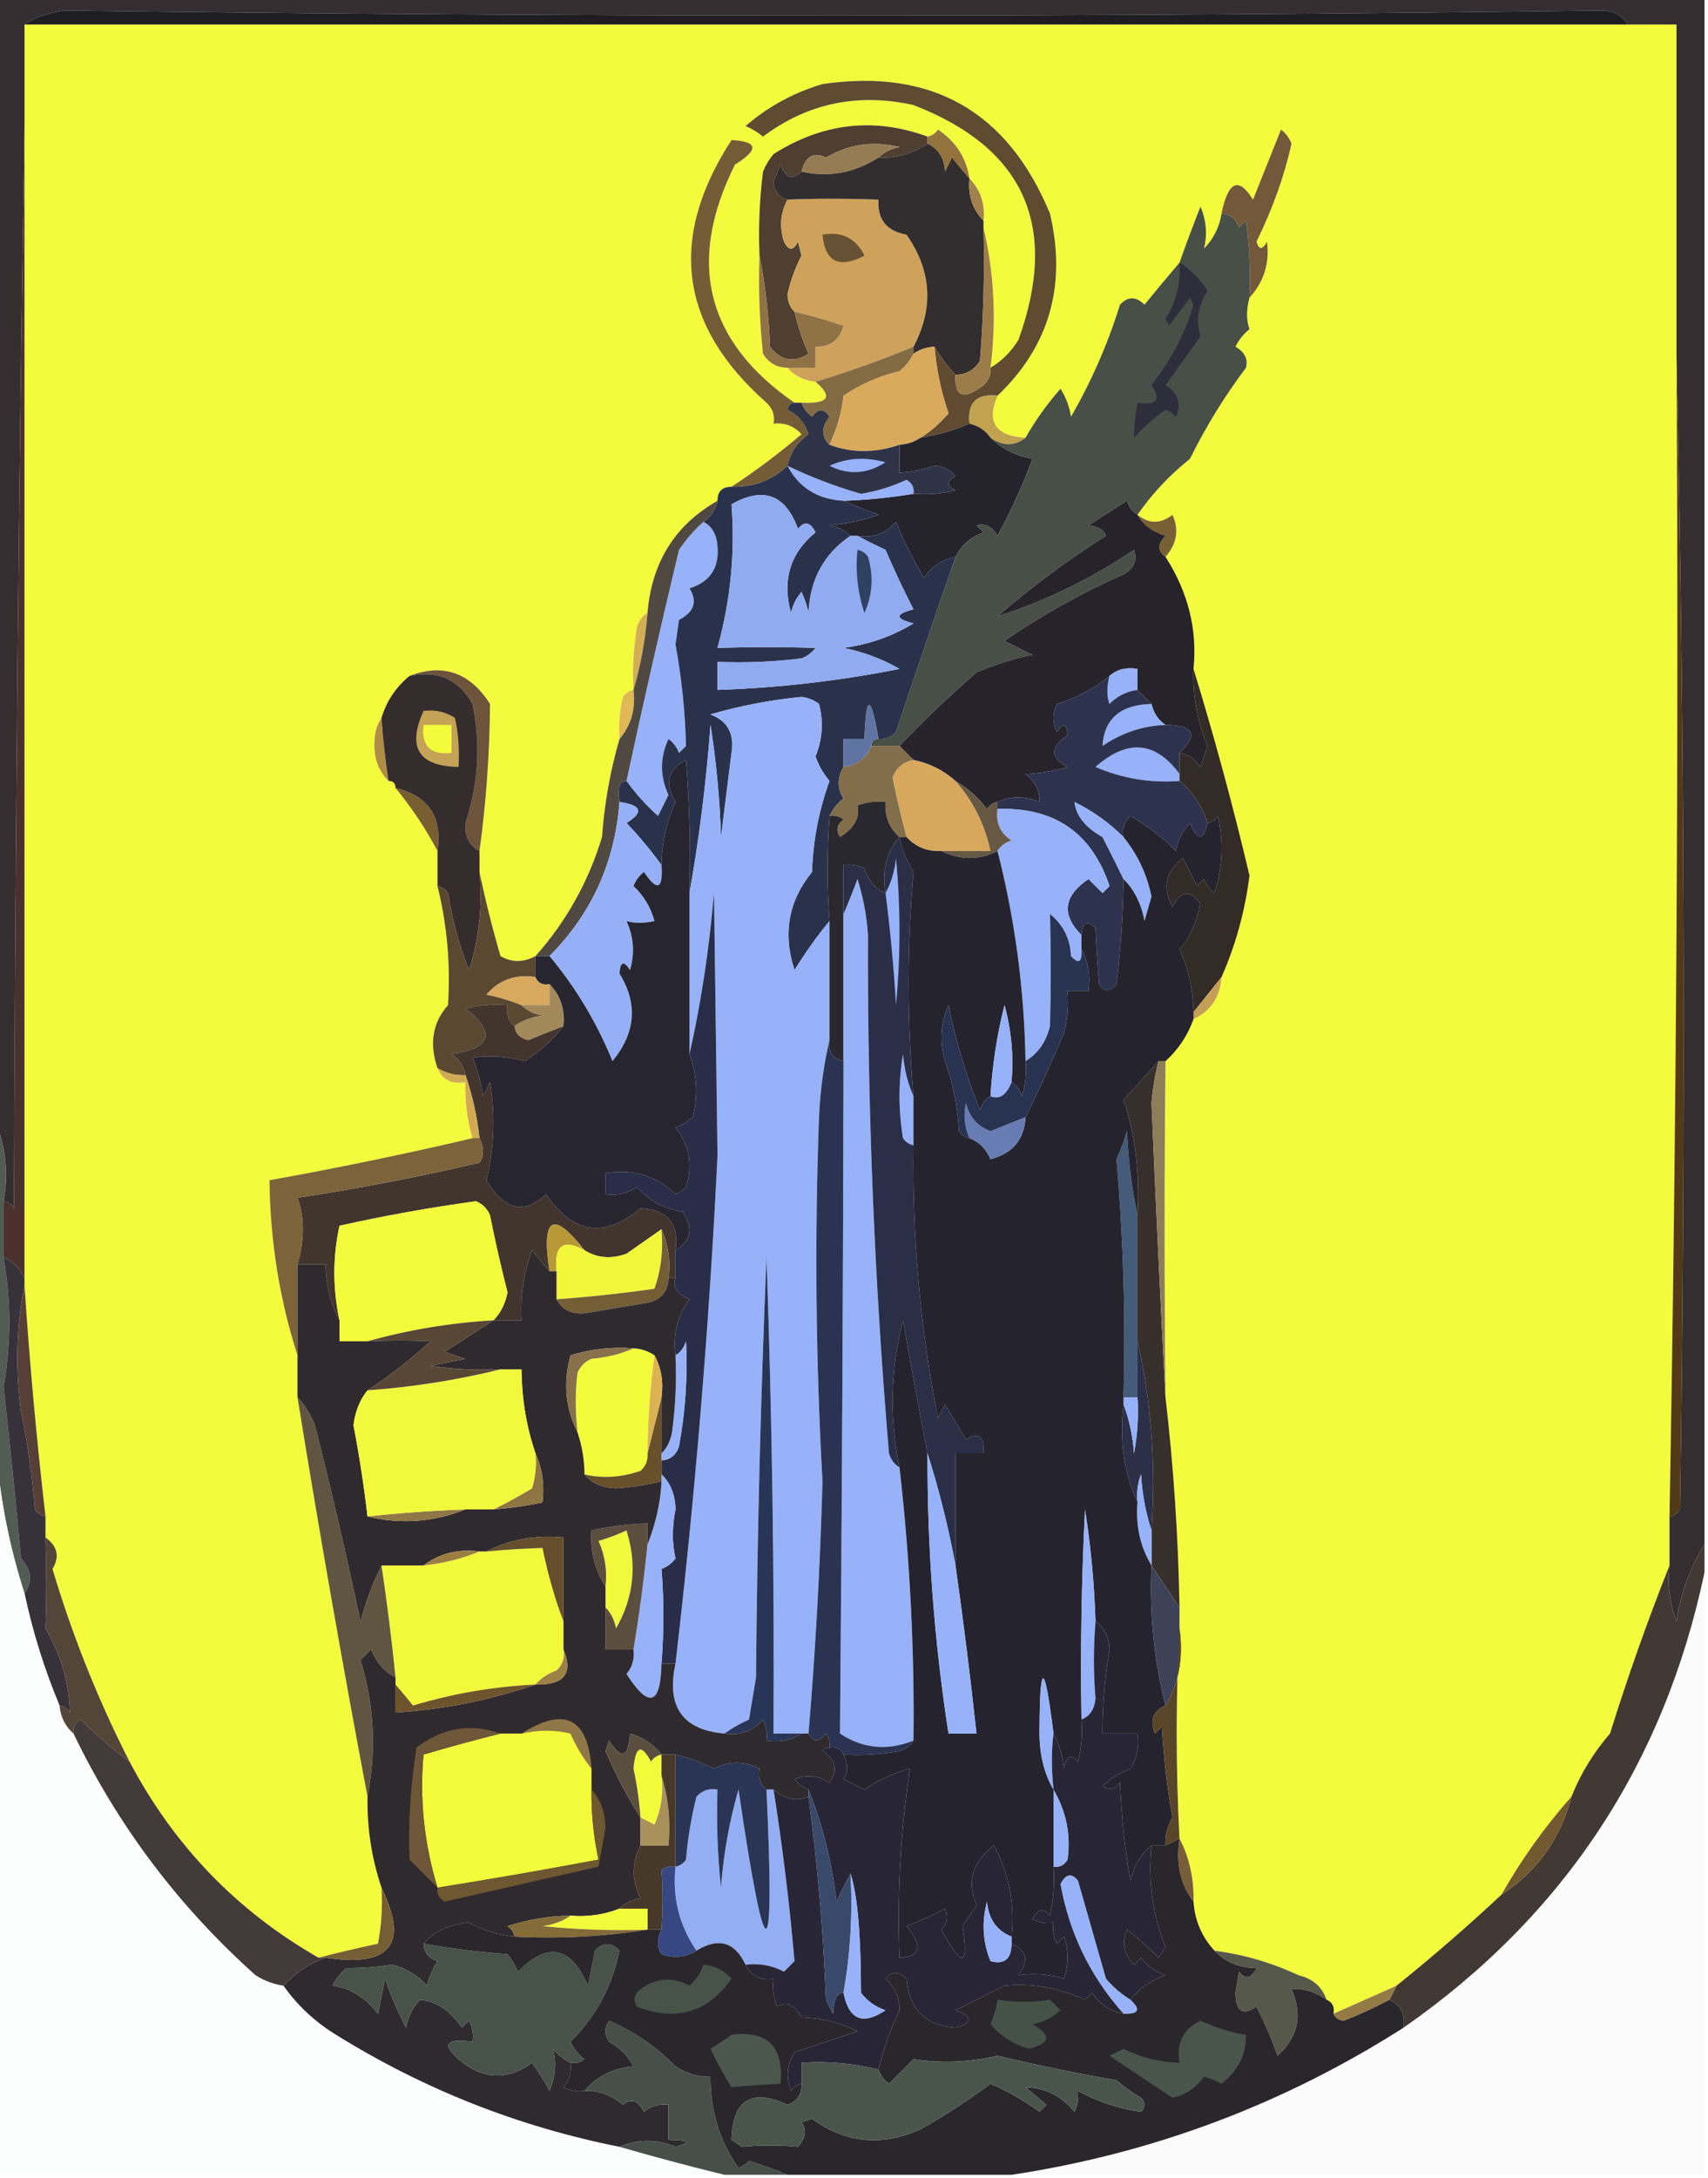 <?xml version="1.0" encoding="UTF-8"?>
<!DOCTYPE svg PUBLIC "-//W3C//DTD SVG 1.1//EN" "http://www.w3.org/Graphics/SVG/1.1/DTD/svg11.dtd">
<svg xmlns="http://www.w3.org/2000/svg" version="1.1" width="244px" height="311px" style="shape-rendering:geometricPrecision; text-rendering:geometricPrecision; image-rendering:optimizeQuality; fill-rule:evenodd; clip-rule:evenodd" xmlns:xlink="http://www.w3.org/1999/xlink">
<g><path style="opacity:1" fill="#f3fb3c" d="M 3.5,3.5 C 79.833,3.5 156.167,3.5 232.5,3.5C 234.833,3.5 237.167,3.5 239.5,3.5C 239.5,19.167 239.5,34.833 239.5,50.5C 239.825,105.875 239.492,161.208 238.5,216.5C 238.5,218.833 238.5,221.167 238.5,223.5C 235.403,231.284 232.57,239.284 230,247.5C 227.642,250.222 225.809,253.222 224.5,256.5C 220.679,260.806 217.345,265.473 214.5,270.5C 209.569,275.098 204.569,279.432 199.5,283.5C 196.5,284.833 193.5,286.167 190.5,287.5C 190.672,286.508 190.338,285.842 189.5,285.5C 188.878,283.665 187.544,282.498 185.5,282C 181.673,280.21 177.673,279.044 173.5,278.5C 171.688,276.539 170.688,274.206 170.5,271.5C 170.58,268.219 169.913,265.219 168.5,262.5C 167.961,252.308 167.961,242.308 168.5,232.5C 168.5,231.5 168.5,230.5 168.5,229.5C 168.329,219.464 167.662,209.464 166.5,199.5C 166.33,183.183 166.33,167.183 166.5,151.5C 168.326,149.853 169.66,147.853 170.5,145.5C 172.982,144.337 174.316,142.337 174.5,139.5C 176.516,134.957 177.849,130.123 178.5,125C 176.143,115.03 173.476,105.196 170.5,95.5C 171.068,89.883 169.734,84.549 166.5,79.5C 168.136,77.617 168.469,75.617 167.5,73.5C 165.801,74.815 164.135,74.815 162.5,73.5C 164.549,70.526 167.049,67.86 170,65.5C 172.27,60.902 174.937,56.569 178,52.5C 178.311,51.258 177.811,50.258 176.5,49.5C 176.977,48.522 177.643,47.689 178.5,47C 178.034,45.701 178.034,44.201 178.5,42.5C 180.56,40.253 181.393,37.586 181,34.5C 180.346,35.696 179.846,35.696 179.5,34.5C 181.821,29.775 183.488,25.108 184.5,20.5C 184.192,19.692 183.692,19.025 183,18.5C 181.667,21.833 180.333,25.167 179,28.5C 176.941,25.181 175.441,25.848 174.5,30.5C 174.205,32.423 173.372,34.09 172,35.5C 172.498,33.473 172.331,31.473 171.5,29.5C 170.428,32.204 169.428,34.87 168.5,37.5C 166.852,39.429 165.185,41.429 163.5,43.5C 162.28,42.289 161.113,42.289 160,43.5C 158.234,49.15 155.9,54.484 153,59.5C 152.781,58.062 152.281,56.729 151.5,55.5C 149.578,57.687 147.912,60.02 146.5,62.5C 142.217,62.244 140.883,60.244 142.5,56.5C 149.901,49.443 152.401,40.776 150,30.5C 143.955,15.895 133.121,9.728 117.5,12C 113.385,13.223 109.718,15.223 106.5,18C 107.416,18.374 108.25,18.874 109,19.5C 115.383,14.734 122.549,13.234 130.5,15C 146.345,21.131 151.345,32.298 145.5,48.5C 144.479,50.188 143.145,51.521 141.5,52.5C 142.362,45.687 142.029,39.02 140.5,32.5C 140.5,32.167 140.5,31.833 140.5,31.5C 140.741,29.102 140.074,27.102 138.5,25.5C 138.047,22.537 136.547,20.204 134,18.5C 133.617,19.056 133.117,19.389 132.5,19.5C 124.872,16.71 117.538,17.544 110.5,22C 109.874,22.75 109.374,23.584 109,24.5C 108.501,28.486 108.334,32.486 108.5,36.5C 108.334,41.178 108.501,45.845 109,50.5C 109.816,51.823 110.983,52.489 112.5,52.5C 113.514,53.674 114.847,54.34 116.5,54.5C 119.04,56.666 118.373,57.666 114.5,57.5C 114.167,57.5 113.833,57.5 113.5,57.5C 100.866,48.764 98.033,37.431 105,23.5C 108.46,21.353 108.294,20.186 104.5,20C 95.386,34.03 97.052,46.53 109.5,57.5C 110.386,58.325 110.719,59.325 110.5,60.5C 112.103,60.312 113.437,60.812 114.5,62C 111.266,64.748 107.932,67.248 104.5,69.5C 103.167,69.5 102.5,70.167 102.5,71.5C 96.434,74.942 93.1,80.276 92.5,87.5C 91.778,87.918 91.278,88.584 91,89.5C 90.502,92.482 90.335,95.482 90.5,98.5C 89.883,98.611 89.383,98.944 89,99.5C 88.504,101.473 88.338,103.473 88.5,105.5C 87.18,110.04 86.347,114.706 86,119.5C 84.059,125.9 80.892,131.566 76.5,136.5C 74.761,137.434 73.095,137.434 71.5,136.5C 70.311,132.418 69.311,128.418 68.5,124.5C 68.5,123.5 68.5,122.5 68.5,121.5C 69.453,114.517 69.953,107.517 70,100.5C 67.13,95.999 63.296,94.666 58.5,96.5C 56.536,98.127 55.203,100.127 54.5,102.5C 53.848,103.449 53.514,104.615 53.5,106C 53.393,108.221 54.06,110.054 55.5,111.5C 56.167,111.5 56.5,111.833 56.5,112.5C 58.816,115.307 60.816,118.307 62.5,121.5C 62.5,123.167 62.5,124.833 62.5,126.5C 63.878,132.099 64.378,137.766 64,143.5C 61.795,146.003 61.295,149.003 62.5,152.5C 63.183,154.176 64.517,154.843 66.5,154.5C 66.401,157.237 66.735,159.904 67.5,162.5C 57.972,164.74 48.305,166.74 38.5,168.5C 38.592,177.174 39.926,185.508 42.5,193.5C 42.5,195.5 42.5,197.5 42.5,199.5C 45.603,218.667 48.937,237.667 52.5,256.5C 52.426,260.984 53.093,265.317 54.5,269.5C 54.664,272.187 54.497,274.854 54,277.5C 51.061,278.128 48.228,278.795 45.5,279.5C 33.845,272.843 24.845,263.509 18.5,251.5C 14.001,242.678 10.335,233.511 7.5,224C 8.553,222.251 8.22,220.751 6.5,219.5C 6.5,218.5 6.5,217.5 6.5,216.5C 5.227,205.53 4.227,194.53 3.5,183.5C 3.5,183.167 3.5,182.833 3.5,182.5C 3.5,127.833 3.5,73.167 3.5,18.5C 3.5,13.5 3.5,8.5 3.5,3.5 Z"/></g>
<g><path style="opacity:1" fill="#342e30" d="M -0.5,-0.5 C 80.833,-0.5 162.167,-0.5 243.5,-0.5C 243.5,73.167 243.5,146.833 243.5,220.5C 241.433,223.793 240.1,227.46 239.5,231.5C 238.52,228.914 238.187,226.247 238.5,223.5C 238.5,221.167 238.5,218.833 238.5,216.5C 239.117,216.389 239.617,216.056 240,215.5C 240.832,160.332 240.665,105.332 239.5,50.5C 239.5,34.833 239.5,19.167 239.5,3.5C 237.167,3.5 234.833,3.5 232.5,3.5C 231.848,2.275 230.681,1.608 229,1.5C 156.059,2.466 82.725,2.466 9,1.5C 6.422,1.997 4.589,2.664 3.5,3.5C 3.5,8.5 3.5,13.5 3.5,18.5C 2.667,69.665 2.167,120.998 2,172.5C 1.617,171.944 1.117,171.611 0.5,171.5C 1.207,167.772 0.874,164.105 -0.5,160.5C -0.5,106.833 -0.5,53.167 -0.5,-0.5 Z"/></g>
<g><path style="opacity:1" fill="#1e1d21" d="M 232.5,3.5 C 156.167,3.5 79.833,3.5 3.5,3.5C 4.589,2.664 6.422,1.997 9,1.5C 82.725,2.466 156.059,2.466 229,1.5C 230.681,1.608 231.848,2.275 232.5,3.5 Z"/></g>
<g><path style="opacity:1" fill="#4e3f31" d="M 132.5,19.5 C 132.5,19.833 132.5,20.167 132.5,20.5C 130.442,21.933 128.108,22.6 125.5,22.5C 126.263,21.732 127.263,21.232 128.5,21C 124.756,20.072 121.256,20.572 118,22.5C 116.215,21.646 115.049,22.313 114.5,24.5C 113.213,25.768 112.213,25.435 111.5,23.5C 111.167,24.333 110.833,25.167 110.5,26C 110.684,27.376 111.351,28.209 112.5,28.5C 111.489,30.402 111.322,32.402 112,34.5C 112.667,35.833 113.333,35.833 114,34.5C 114.167,35.167 114.333,35.833 114.5,36.5C 113.6,38.239 112.933,40.072 112.5,42C 112.528,43.07 112.861,43.903 113.5,44.5C 113.961,46.55 114.628,48.55 115.5,50.5C 113.389,51.849 111.555,51.515 110,49.5C 109.825,44.98 109.325,40.647 108.5,36.5C 108.334,32.486 108.501,28.486 109,24.5C 109.374,23.584 109.874,22.75 110.5,22C 117.538,17.544 124.872,16.71 132.5,19.5 Z"/></g>
<g><path style="opacity:1" fill="#967c53" d="M 125.5,22.5 C 122.01,24.717 118.343,25.384 114.5,24.5C 115.049,22.313 116.215,21.646 118,22.5C 121.256,20.572 124.756,20.072 128.5,21C 127.263,21.232 126.263,21.732 125.5,22.5 Z"/></g>
<g><path style="opacity:1" fill="#93743e" d="M 138.5,25.5 C 137.685,24.571 136.852,23.571 136,22.5C 135.667,23.167 135.333,23.833 135,24.5C 134.878,22.563 134.045,21.23 132.5,20.5C 132.5,20.167 132.5,19.833 132.5,19.5C 133.117,19.389 133.617,19.056 134,18.5C 136.547,20.204 138.047,22.537 138.5,25.5 Z"/></g>
<g><path style="opacity:1" fill="#73593a" d="M 178.5,42.5 C 178.665,38.818 178.499,35.152 178,31.5C 177.667,31.833 177.333,32.167 177,32.5C 176.583,31.244 175.75,30.577 174.5,30.5C 175.441,25.848 176.941,25.181 179,28.5C 180.333,25.167 181.667,21.833 183,18.5C 183.692,19.025 184.192,19.692 184.5,20.5C 183.488,25.108 181.821,29.775 179.5,34.5C 179.846,35.696 180.346,35.696 181,34.5C 181.393,37.586 180.56,40.253 178.5,42.5 Z"/></g>
<g><path style="opacity:1" fill="#cea25a" d="M 130.5,49.5 C 125.836,51.421 121.169,53.087 116.5,54.5C 114.847,54.34 113.514,53.674 112.5,52.5C 113.833,52.5 115.167,52.5 116.5,52.5C 116.5,51.5 116.5,50.5 116.5,49.5C 118.59,49.55 119.923,48.55 120.5,46.5C 118.157,45.725 115.823,45.058 113.5,44.5C 112.861,43.903 112.528,43.07 112.5,42C 112.933,40.072 113.6,38.239 114.5,36.5C 114.333,35.833 114.167,35.167 114,34.5C 113.333,35.833 112.667,35.833 112,34.5C 111.322,32.402 111.489,30.402 112.5,28.5C 116.584,28.333 120.917,28.333 125.5,28.5C 125.316,31.321 126.649,32.988 129.5,33.5C 133.095,38.648 133.428,43.982 130.5,49.5 Z"/></g>
<g><path style="opacity:1" fill="#322d2e" d="M 132.5,20.5 C 134.045,21.23 134.878,22.563 135,24.5C 135.333,23.833 135.667,23.167 136,22.5C 136.852,23.571 137.685,24.571 138.5,25.5C 138.259,27.898 138.926,29.898 140.5,31.5C 140.5,31.833 140.5,32.167 140.5,32.5C 140.666,38.842 140.5,45.175 140,51.5C 139.184,52.823 138.017,53.489 136.5,53.5C 135.341,52.26 134.341,50.926 133.5,49.5C 132.391,49.557 131.391,49.89 130.5,50.5C 130.5,50.167 130.5,49.833 130.5,49.5C 133.428,43.982 133.095,38.648 129.5,33.5C 126.649,32.988 125.316,31.321 125.5,28.5C 120.917,28.333 116.584,28.333 112.5,28.5C 111.351,28.209 110.684,27.376 110.5,26C 110.833,25.167 111.167,24.333 111.5,23.5C 112.213,25.435 113.213,25.768 114.5,24.5C 118.343,25.384 122.01,24.717 125.5,22.5C 128.108,22.6 130.442,21.933 132.5,20.5 Z"/></g>
<g><path style="opacity:1" fill="#604b30" d="M 142.5,56.5 C 139.5,56.167 138.167,57.5 138.5,60.5C 136.254,61.455 133.921,62.122 131.5,62.5C 132.981,61.579 134.314,60.412 135.5,59C 134.434,55.906 133.768,52.74 133.5,49.5C 134.341,50.926 135.341,52.26 136.5,53.5C 136.332,56.684 137.666,57.184 140.5,55C 141.252,54.329 141.586,53.496 141.5,52.5C 143.145,51.521 144.479,50.188 145.5,48.5C 151.345,32.298 146.345,21.131 130.5,15C 122.549,13.234 115.383,14.734 109,19.5C 108.25,18.874 107.416,18.374 106.5,18C 109.718,15.223 113.385,13.223 117.5,12C 133.121,9.728 143.955,15.895 150,30.5C 152.401,40.776 149.901,49.443 142.5,56.5 Z"/></g>
<g><path style="opacity:1" fill="#a2824c" d="M 138.5,25.5 C 140.074,27.102 140.741,29.102 140.5,31.5C 138.926,29.898 138.259,27.898 138.5,25.5 Z"/></g>
<g><path style="opacity:1" fill="#745d36" d="M 113.5,57.5 C 112.957,57.56 112.624,57.893 112.5,58.5C 114.012,59.249 115.012,60.416 115.5,62C 113.9,63.123 112.9,64.623 112.5,66.5C 110.308,68.59 107.641,69.59 104.5,69.5C 107.932,67.248 111.266,64.748 114.5,62C 113.437,60.812 112.103,60.312 110.5,60.5C 110.719,59.325 110.386,58.325 109.5,57.5C 97.052,46.53 95.386,34.03 104.5,20C 108.294,20.186 108.46,21.353 105,23.5C 98.033,37.431 100.866,48.764 113.5,57.5 Z"/></g>
<g><path style="opacity:1" fill="#665134" d="M 117.5,33.5 C 120.278,33.022 122.278,34.022 123.5,36.5C 119.857,38.395 117.857,37.395 117.5,33.5 Z"/></g>
<g><path style="opacity:1" fill="#8f7245" d="M 108.5,36.5 C 109.325,40.647 109.825,44.98 110,49.5C 111.555,51.515 113.389,51.849 115.5,50.5C 114.628,48.55 113.961,46.55 113.5,44.5C 115.823,45.058 118.157,45.725 120.5,46.5C 119.923,48.55 118.59,49.55 116.5,49.5C 116.5,50.5 116.5,51.5 116.5,52.5C 115.167,52.5 113.833,52.5 112.5,52.5C 110.983,52.489 109.816,51.823 109,50.5C 108.501,45.845 108.334,41.178 108.5,36.5 Z"/></g>
<g><path style="opacity:1" fill="#836c44" d="M 130.5,49.5 C 130.5,49.833 130.5,50.167 130.5,50.5C 130.047,51.458 129.381,52.292 128.5,53C 125.592,53.689 122.925,54.855 120.5,56.5C 120.304,58.676 119.637,61.009 118.5,63.5C 117.295,62.328 117.295,60.995 118.5,59.5C 117.726,58.289 116.893,58.289 116,59.5C 115.283,58.956 114.783,58.289 114.5,57.5C 118.373,57.666 119.04,56.666 116.5,54.5C 121.169,53.087 125.836,51.421 130.5,49.5 Z"/></g>
<g><path style="opacity:1" fill="#d9a95c" d="M 133.5,49.5 C 133.768,52.74 134.434,55.906 135.5,59C 134.314,60.412 132.981,61.579 131.5,62.5C 130.609,63.11 129.609,63.443 128.5,63.5C 125.031,64.7 121.698,64.7 118.5,63.5C 119.637,61.009 120.304,58.676 120.5,56.5C 122.925,54.855 125.592,53.689 128.5,53C 129.381,52.292 130.047,51.458 130.5,50.5C 131.391,49.89 132.391,49.557 133.5,49.5 Z"/></g>
<g><path style="opacity:1" fill="#523917" d="M 239.5,50.5 C 240.665,105.332 240.832,160.332 240,215.5C 239.617,216.056 239.117,216.389 238.5,216.5C 239.492,161.208 239.825,105.875 239.5,50.5 Z"/></g>
<g><path style="opacity:1" fill="#9c7c49" d="M 140.5,32.5 C 142.029,39.02 142.362,45.687 141.5,52.5C 141.586,53.496 141.252,54.329 140.5,55C 137.666,57.184 136.332,56.684 136.5,53.5C 138.017,53.489 139.184,52.823 140,51.5C 140.5,45.175 140.666,38.842 140.5,32.5 Z"/></g>
<g><path style="opacity:1" fill="#4a312e" d="M 3.5,18.5 C 3.5,73.167 3.5,127.833 3.5,182.5C 2.9,181.1 1.9,180.1 0.5,179.5C 0.5,176.833 0.5,174.167 0.5,171.5C 1.117,171.611 1.617,171.944 2,172.5C 2.167,120.998 2.667,69.665 3.5,18.5 Z"/></g>
<g><path style="opacity:1" fill="#c1a24e" d="M 142.5,56.5 C 140.883,60.244 142.217,62.244 146.5,62.5C 144.95,63.72 143.284,63.72 141.5,62.5C 140.778,61.449 139.778,60.782 138.5,60.5C 138.167,57.5 139.5,56.167 142.5,56.5 Z"/></g>
<g><path style="opacity:1" fill="#25232b" d="M 138.5,60.5 C 139.778,60.782 140.778,61.449 141.5,62.5C 143.025,64.036 145.025,65.036 147.5,65.5C 146.091,69.316 144.424,72.983 142.5,76.5C 141.742,75.189 140.742,74.689 139.5,75C 139.833,75.333 140.167,75.667 140.5,76C 138.65,76.69 137.316,77.856 136.5,79.5C 134.629,79.859 133.129,80.859 132,82.5C 130.309,79.629 128.976,76.963 128,74.5C 126.599,76.192 124.766,76.859 122.5,76.5C 122.167,76.5 121.833,76.5 121.5,76.5C 120.737,75.732 119.737,75.232 118.5,75C 120.9,74.814 123.234,74.314 125.5,73.5C 123.709,72.83 122.042,72.163 120.5,71.5C 123.86,71.384 127.193,71.051 130.5,70.5C 132.527,70.662 134.527,70.496 136.5,70C 135.167,69.333 135.167,68.667 136.5,68C 135.737,67.056 134.737,66.556 133.5,66.5C 131.865,67.046 130.199,67.38 128.5,67.5C 128.5,66.167 128.5,64.833 128.5,63.5C 129.609,63.443 130.609,63.11 131.5,62.5C 133.921,62.122 136.254,61.455 138.5,60.5 Z"/></g>
<g><path style="opacity:1" fill="#97b2f9" d="M 112.5,66.5 C 115.839,68.115 119.339,69.449 123,70.5C 125.261,70.135 127.427,69.469 129.5,68.5C 130.298,68.957 130.631,69.624 130.5,70.5C 127.193,71.051 123.86,71.384 120.5,71.5C 116.792,71.288 114.126,69.622 112.5,66.5 Z"/></g>
<g><path style="opacity:1" fill="#2f3348" d="M 113.5,57.5 C 113.833,57.5 114.167,57.5 114.5,57.5C 114.783,58.289 115.283,58.956 116,59.5C 116.893,58.289 117.726,58.289 118.5,59.5C 117.295,60.995 117.295,62.328 118.5,63.5C 121.698,64.7 125.031,64.7 128.5,63.5C 128.5,64.833 128.5,66.167 128.5,67.5C 130.199,67.38 131.865,67.046 133.5,66.5C 134.737,66.556 135.737,67.056 136.5,68C 135.167,68.667 135.167,69.333 136.5,70C 134.527,70.496 132.527,70.662 130.5,70.5C 130.631,69.624 130.298,68.957 129.5,68.5C 127.427,69.469 125.261,70.135 123,70.5C 119.339,69.449 115.839,68.115 112.5,66.5C 112.9,64.623 113.9,63.123 115.5,62C 115.012,60.416 114.012,59.249 112.5,58.5C 112.624,57.893 112.957,57.56 113.5,57.5 Z"/></g>
<g><path style="opacity:1" fill="#97b2f9" d="M 118.5,66.5 C 120.966,65.366 123.633,65.199 126.5,66C 123.881,67.696 121.214,67.863 118.5,66.5 Z"/></g>
<g><path style="opacity:1" fill="#474f46" d="M 174.5,30.5 C 175.75,30.577 176.583,31.244 177,32.5C 177.333,32.167 177.667,31.833 178,31.5C 178.499,35.152 178.665,38.818 178.5,42.5C 178.034,44.201 178.034,45.701 178.5,47C 177.643,47.689 176.977,48.522 176.5,49.5C 177.811,50.258 178.311,51.258 178,52.5C 174.937,56.569 172.27,60.902 170,65.5C 167.049,67.86 164.549,70.526 162.5,73.5C 161.778,73.082 161.278,72.416 161,71.5C 159.167,72.667 157.333,73.833 155.5,75C 156.894,75.171 157.728,75.671 158,76.5C 152.558,79.94 147.391,83.773 142.5,88C 149.321,85.818 155.821,82.651 162,78.5C 162.507,79.996 162.007,81.163 160.5,82C 154.51,84.66 148.844,87.826 143.5,91.5C 144.833,92.167 146.167,92.833 147.5,93.5C 145.117,93.951 142.45,94.784 139.5,96C 135.608,99.394 131.942,102.894 128.5,106.5C 127.167,106.5 125.833,106.5 124.5,106.5C 124.5,105.833 124.833,105.5 125.5,105.5C 126.496,105.586 127.329,105.252 128,104.5C 130.809,96.07 133.642,87.737 136.5,79.5C 137.316,77.856 138.65,76.69 140.5,76C 140.167,75.667 139.833,75.333 139.5,75C 140.742,74.689 141.742,75.189 142.5,76.5C 144.424,72.983 146.091,69.316 147.5,65.5C 145.025,65.036 143.025,64.036 141.5,62.5C 143.284,63.72 144.95,63.72 146.5,62.5C 147.912,60.02 149.578,57.687 151.5,55.5C 152.281,56.729 152.781,58.062 153,59.5C 155.9,54.484 158.234,49.15 160,43.5C 161.113,42.289 162.28,42.289 163.5,43.5C 165.185,41.429 166.852,39.429 168.5,37.5C 169.428,34.87 170.428,32.204 171.5,29.5C 172.331,31.473 172.498,33.473 172,35.5C 173.372,34.09 174.205,32.423 174.5,30.5 Z"/></g>
<g><path style="opacity:1" fill="#2d2d3b" d="M 168.5,37.5 C 170.057,38.466 171.39,39.8 172.5,41.5C 171.137,43.674 170.803,45.841 171.5,48C 169.833,50.333 168.167,52.667 166.5,55C 168.283,56.066 168.783,57.566 168,59.5C 167.586,59.043 167.086,58.709 166.5,58.5C 164.851,59.648 163.351,60.981 162,62.5C 162.019,60.892 162.185,59.226 162.5,57.5C 165.276,57.911 165.943,57.078 164.5,55C 167.387,51.265 169.387,47.432 170.5,43.5C 170.333,43.167 170.167,42.833 170,42.5C 169,43.833 168,45.167 167,46.5C 166.833,46.167 166.667,45.833 166.5,45.5C 168.055,43.057 168.722,40.39 168.5,37.5 Z"/></g>
<g><path style="opacity:1" fill="#97b2f9" d="M 100.5,74.5 C 101.725,75.152 102.392,76.319 102.5,78C 102.775,81.06 101.442,83.06 98.5,84C 99.668,85.871 99.168,87.371 97,88.5C 96.833,89.667 96.667,90.833 96.5,92C 97.384,96.841 97.884,101.674 98,106.5C 97.667,106.833 97.333,107.167 97,107.5C 96.692,106.692 96.192,106.025 95.5,105.5C 94.262,108.168 94.262,110.834 95.5,113.5C 95,114.5 94.5,115.5 94,116.5C 92.293,114.963 90.793,113.296 89.5,111.5C 91.841,100.601 94.341,89.601 97,78.5C 98.032,76.973 99.199,75.64 100.5,74.5 Z"/></g>
<g><path style="opacity:1" fill="#796034" d="M 162.5,73.5 C 164.135,74.815 165.801,74.815 167.5,73.5C 168.469,75.617 168.136,77.617 166.5,79.5C 165.347,78.687 165.347,77.687 166.5,76.5C 164.668,75.943 163.335,74.943 162.5,73.5 Z"/></g>
<g><path style="opacity:1" fill="#2a324b" d="M 112.5,66.5 C 114.126,69.622 116.792,71.288 120.5,71.5C 122.042,72.163 123.709,72.83 125.5,73.5C 123.234,74.314 120.9,74.814 118.5,75C 119.737,75.232 120.737,75.732 121.5,76.5C 117.715,79.06 115.715,82.727 115.5,87.5C 115.331,86.603 114.998,85.603 114.5,84.5C 113.749,85.376 113.249,86.376 113,87.5C 111.704,82.829 112.871,78.996 116.5,76C 115.747,74.513 114.914,74.346 114,75.5C 112.2,70.592 109.033,69.426 104.5,72C 105.038,78.881 104.371,85.714 102.5,92.5C 107.348,92.359 112.015,92.359 116.5,92.5C 115.975,93.192 115.308,93.692 114.5,94C 110.514,94.499 106.514,94.665 102.5,94.5C 102.5,95.833 102.5,97.167 102.5,98.5C 111.275,98.205 119.942,97.205 128.5,95.5C 126.042,94.081 123.375,93.081 120.5,92.5C 124.126,92.016 127.46,90.849 130.5,89C 127.833,88.333 127.833,87.667 130.5,87C 129.074,84.227 127.74,81.393 126.5,78.5C 125.051,77.828 123.718,77.161 122.5,76.5C 124.766,76.859 126.599,76.192 128,74.5C 128.976,76.963 130.309,79.629 132,82.5C 133.129,80.859 134.629,79.859 136.5,79.5C 133.642,87.737 130.809,96.07 128,104.5C 127.329,105.252 126.496,105.586 125.5,105.5C 124.377,99.034 123.71,99.034 123.5,105.5C 122.5,105.5 121.5,105.5 120.5,105.5C 120.5,106.833 120.5,108.167 120.5,109.5C 119.587,111.086 119.587,112.586 120.5,114C 119.619,114.708 118.953,115.542 118.5,116.5C 118.148,121.593 118.148,126.593 118.5,131.5C 116.735,133.641 115.068,135.975 113.5,138.5C 111.793,133.306 112.626,128.64 116,124.5C 116.145,120.015 116.978,115.682 118.5,111.5C 117.617,110.452 116.95,109.285 116.5,108C 117.493,105.547 117.66,103.047 117,100.5C 116.275,99.942 115.442,99.608 114.5,99.5C 110.009,99.942 105.675,100.775 101.5,102C 103.954,102.943 104.954,104.776 104.5,107.5C 104,111.5 103.5,115.5 103,119.5C 102.829,114.136 102.329,108.802 101.5,103.5C 100.89,111.697 99.89,119.697 98.5,127.5C 98.666,121.158 98.499,114.825 98,108.5C 95.415,109.814 94.915,111.814 96.5,114.5C 95.205,117.379 94.538,120.379 94.5,123.5C 93.002,121.431 91.336,119.431 89.5,117.5C 92.007,115.952 91.674,114.952 88.5,114.5C 88.16,112.452 88.493,111.452 89.5,111.5C 90.793,113.296 92.293,114.963 94,116.5C 94.5,115.5 95,114.5 95.5,113.5C 94.262,110.834 94.262,108.168 95.5,105.5C 96.192,106.025 96.692,106.692 97,107.5C 97.333,107.167 97.667,106.833 98,106.5C 97.884,101.674 97.384,96.841 96.5,92C 96.667,90.833 96.833,89.667 97,88.5C 99.168,87.371 99.668,85.871 98.5,84C 101.442,83.06 102.775,81.06 102.5,78C 102.392,76.319 101.725,75.152 100.5,74.5C 101.551,73.778 102.218,72.778 102.5,71.5C 102.5,70.167 103.167,69.5 104.5,69.5C 107.641,69.59 110.308,68.59 112.5,66.5 Z"/></g>
<g><path style="opacity:1" fill="#91abf1" d="M 121.5,76.5 C 121.833,76.5 122.167,76.5 122.5,76.5C 123.718,77.161 125.051,77.828 126.5,78.5C 127.74,81.393 129.074,84.227 130.5,87C 127.833,87.667 127.833,88.333 130.5,89C 127.46,90.849 124.126,92.016 120.5,92.5C 123.375,93.081 126.042,94.081 128.5,95.5C 119.942,97.205 111.275,98.205 102.5,98.5C 102.5,97.167 102.5,95.833 102.5,94.5C 106.514,94.665 110.514,94.499 114.5,94C 115.308,93.692 115.975,93.192 116.5,92.5C 112.015,92.359 107.348,92.359 102.5,92.5C 104.371,85.714 105.038,78.881 104.5,72C 109.033,69.426 112.2,70.592 114,75.5C 114.914,74.346 115.747,74.513 116.5,76C 112.871,78.996 111.704,82.829 113,87.5C 113.249,86.376 113.749,85.376 114.5,84.5C 114.998,85.603 115.331,86.603 115.5,87.5C 115.715,82.727 117.715,79.06 121.5,76.5 Z"/></g>
<g><path style="opacity:1" fill="#2e4160" d="M 122.5,78.5 C 123.117,78.611 123.617,78.944 124,79.5C 124.818,82.227 124.652,84.894 123.5,87.5C 122.516,84.572 122.183,81.572 122.5,78.5 Z"/></g>
<g><path style="opacity:1" fill="#d3ae55" d="M 92.5,87.5 C 92.192,91.36 91.525,95.026 90.5,98.5C 90.335,95.482 90.502,92.482 91,89.5C 91.278,88.584 91.778,87.918 92.5,87.5 Z"/></g>
<g><path style="opacity:1" fill="#e0b858" d="M 90.5,98.5 C 90.829,101.228 90.163,103.562 88.5,105.5C 88.338,103.473 88.504,101.473 89,99.5C 89.383,98.944 89.883,98.611 90.5,98.5 Z"/></g>
<g><path style="opacity:1" fill="#504942" d="M 102.5,71.5 C 102.218,72.778 101.551,73.778 100.5,74.5C 99.199,75.64 98.032,76.973 97,78.5C 94.341,89.601 91.841,100.601 89.5,111.5C 88.493,111.452 88.16,112.452 88.5,114.5C 87.839,123.137 84.505,130.47 78.5,136.5C 77.833,136.5 77.167,136.5 76.5,136.5C 80.892,131.566 84.059,125.9 86,119.5C 86.347,114.706 87.18,110.04 88.5,105.5C 90.163,103.562 90.829,101.228 90.5,98.5C 91.525,95.026 92.192,91.36 92.5,87.5C 93.1,80.276 96.434,74.942 102.5,71.5 Z"/></g>
<g><path style="opacity:1" fill="#97b2f9" d="M 118.5,131.5 C 118.5,137.167 118.5,142.833 118.5,148.5C 117.677,151.977 117.177,155.644 117,159.5C 116.367,176.839 116.533,194.173 117.5,211.5C 117.162,223.676 116.495,235.676 115.5,247.5C 115.167,247.5 114.833,247.5 114.5,247.5C 113.167,247.5 111.833,247.5 110.5,247.5C 110.632,224.951 110.299,202.284 109.5,179.5C 108.667,199.492 108.167,219.492 108,239.5C 107.667,241.5 107.333,243.5 107,245.5C 105.698,246.085 104.531,246.751 103.5,247.5C 97.491,246.978 95.158,243.645 96.5,237.5C 99.314,213.431 101.314,189.264 102.5,165C 102.343,152.821 102.176,140.321 102,127.5C 101.315,135.514 100.149,143.18 98.5,150.5C 98.5,142.833 98.5,135.167 98.5,127.5C 99.89,119.697 100.89,111.697 101.5,103.5C 102.329,108.802 102.829,114.136 103,119.5C 103.5,115.5 104,111.5 104.5,107.5C 104.954,104.776 103.954,102.943 101.5,102C 105.675,100.775 110.009,99.942 114.5,99.5C 115.442,99.608 116.275,99.942 117,100.5C 117.66,103.047 117.493,105.547 116.5,108C 116.95,109.285 117.617,110.452 118.5,111.5C 116.978,115.682 116.145,120.015 116,124.5C 112.626,128.64 111.793,133.306 113.5,138.5C 115.068,135.975 116.735,133.641 118.5,131.5 Z"/></g>
<g><path style="opacity:1" fill="#6d543b" d="M 58.5,96.5 C 63.296,94.666 67.13,95.999 70,100.5C 69.953,107.517 69.453,114.517 68.5,121.5C 67.007,120.688 66.34,119.355 66.5,117.5C 68.362,111.896 68.695,106.229 67.5,100.5C 65.539,96.993 62.539,95.66 58.5,96.5 Z"/></g>
<g><path style="opacity:1" fill="#26232b" d="M 162.5,73.5 C 163.335,74.943 164.668,75.943 166.5,76.5C 165.347,77.687 165.347,78.687 166.5,79.5C 169.734,84.549 171.068,89.883 170.5,95.5C 170.366,99.302 171.033,102.968 172.5,106.5C 172.167,107.5 171.833,108.5 171.5,109.5C 170.735,108.388 169.735,107.721 168.5,107.5C 171.246,104.867 170.579,103.534 166.5,103.5C 165.449,102.778 164.782,101.778 164.5,100.5C 163.833,99.833 163.167,99.167 162.5,98.5C 162.5,97.5 162.5,96.5 162.5,95.5C 160.901,95.232 159.568,95.566 158.5,96.5C 156.323,98.293 153.823,99.626 151,100.5C 150.333,101.833 150.333,103.167 151,104.5C 151.889,103.112 152.389,103.278 152.5,105C 150.016,106.606 150.016,108.106 152.5,109.5C 150.424,110.1 148.424,110.433 146.5,110.5C 147.853,111.524 148.52,112.857 148.5,114.5C 146.389,113.62 144.389,113.62 142.5,114.5C 141.883,114.611 141.383,114.944 141,115.5C 139.693,113.808 138.193,112.475 136.5,111.5C 134.784,109.975 132.784,108.975 130.5,108.5C 129.833,107.833 129.167,107.167 128.5,106.5C 131.942,102.894 135.608,99.394 139.5,96C 142.45,94.784 145.117,93.951 147.5,93.5C 146.167,92.833 144.833,92.167 143.5,91.5C 148.844,87.826 154.51,84.66 160.5,82C 162.007,81.163 162.507,79.996 162,78.5C 155.821,82.651 149.321,85.818 142.5,88C 147.391,83.773 152.558,79.94 158,76.5C 157.728,75.671 156.894,75.171 155.5,75C 157.333,73.833 159.167,72.667 161,71.5C 161.278,72.416 161.778,73.082 162.5,73.5 Z"/></g>
<g><path style="opacity:1" fill="#97b2f9" d="M 164.5,100.5 C 164.782,101.778 165.449,102.778 166.5,103.5C 163.234,103.629 160.234,104.629 157.5,106.5C 157.743,102.611 160.076,100.611 164.5,100.5 Z"/></g>
<g><path style="opacity:1" fill="#97b2f9" d="M 162.5,98.5 C 160.956,98.703 159.622,99.37 158.5,100.5C 158.094,99.442 158.094,98.109 158.5,96.5C 159.568,95.566 160.901,95.232 162.5,95.5C 162.5,96.5 162.5,97.5 162.5,98.5 Z"/></g>
<g><path style="opacity:1" fill="#6074a3" d="M 125.5,105.5 C 124.833,105.5 124.5,105.833 124.5,106.5C 123.738,108.262 122.404,109.262 120.5,109.5C 120.5,108.167 120.5,106.833 120.5,105.5C 121.5,105.5 122.5,105.5 123.5,105.5C 123.71,99.034 124.377,99.034 125.5,105.5 Z"/></g>
<g><path style="opacity:1" fill="#97b2f9" d="M 168.5,110.5 C 168.5,110.833 168.5,111.167 168.5,111.5C 164.32,111.811 160.32,111.145 156.5,109.5C 161.06,105.481 165.06,105.814 168.5,110.5 Z"/></g>
<g><path style="opacity:1" fill="#b08d44" d="M 54.5,102.5 C 54.704,105.518 55.037,108.518 55.5,111.5C 54.06,110.054 53.393,108.221 53.5,106C 53.514,104.615 53.848,103.449 54.5,102.5 Z"/></g>
<g><path style="opacity:1" fill="#d7a75c" d="M 130.5,108.5 C 132.784,108.975 134.784,109.975 136.5,111.5C 139.022,114.369 140.689,117.703 141.5,121.5C 139.167,121.5 136.833,121.5 134.5,121.5C 132.486,121.608 130.82,120.942 129.5,119.5C 128.675,116.385 128.008,113.552 127.5,111C 128.078,109.583 129.078,108.75 130.5,108.5 Z"/></g>
<g><path style="opacity:1" fill="#2d334e" d="M 158.5,96.5 C 158.094,98.109 158.094,99.442 158.5,100.5C 159.622,99.37 160.956,98.703 162.5,98.5C 163.167,99.167 163.833,99.833 164.5,100.5C 160.076,100.611 157.743,102.611 157.5,106.5C 160.234,104.629 163.234,103.629 166.5,103.5C 170.579,103.534 171.246,104.867 168.5,107.5C 168.5,108.5 168.5,109.5 168.5,110.5C 165.06,105.814 161.06,105.481 156.5,109.5C 160.32,111.145 164.32,111.811 168.5,111.5C 170.369,113.034 171.702,115.034 172.5,117.5C 171.905,120.113 171.071,120.113 170,117.5C 168.956,118.623 168.29,119.956 168,121.5C 166.08,119.57 163.913,117.904 161.5,116.5C 160.614,117.325 160.281,118.325 160.5,119.5C 158.463,117.47 156.13,115.804 153.5,114.5C 153.738,116.478 155.071,118.145 157.5,119.5C 158.549,121.528 159.549,123.528 160.5,125.5C 160.455,130.343 160.122,135.343 159.5,140.5C 158.575,141.641 157.741,141.641 157,140.5C 156.788,137.668 156.621,135.002 156.5,132.5C 155.306,131.33 154.639,131.663 154.5,133.5C 151.59,130.585 151.923,127.918 155.5,125.5C 156.167,126.167 156.833,126.833 157.5,127.5C 157.833,127.167 158.167,126.833 158.5,126.5C 155.95,118.885 150.616,115.218 142.5,115.5C 142.5,115.167 142.5,114.833 142.5,114.5C 144.389,113.62 146.389,113.62 148.5,114.5C 148.52,112.857 147.853,111.524 146.5,110.5C 148.424,110.433 150.424,110.1 152.5,109.5C 150.016,108.106 150.016,106.606 152.5,105C 152.389,103.278 151.889,103.112 151,104.5C 150.333,103.167 150.333,101.833 151,100.5C 153.823,99.626 156.323,98.293 158.5,96.5 Z"/></g>
<g><path style="opacity:1" fill="#96b0f7" d="M 88.5,114.5 C 91.674,114.952 92.007,115.952 89.5,117.5C 91.336,119.431 93.002,121.431 94.5,123.5C 94.741,126.999 93.908,127.332 92,124.5C 91.308,125.025 90.808,125.692 90.5,126.5C 91.976,127.88 92.976,129.547 93.5,131.5C 91.997,131.835 90.664,131.835 89.5,131.5C 90.544,133.768 90.711,136.101 90,138.5C 89.111,137.112 88.611,137.278 88.5,139C 91.156,143.278 90.822,147.445 87.5,151.5C 85.251,145.994 82.251,140.994 78.5,136.5C 84.505,130.47 87.839,123.137 88.5,114.5 Z"/></g>
<g><path style="opacity:1" fill="#97b2f9" d="M 160.5,119.5 C 162.535,122.026 163.868,124.859 164.5,128C 164.167,129.167 163.833,130.333 163.5,131.5C 163.036,129.025 162.036,127.025 160.5,125.5C 159.549,123.528 158.549,121.528 157.5,119.5C 155.071,118.145 153.738,116.478 153.5,114.5C 156.13,115.804 158.463,117.47 160.5,119.5 Z"/></g>
<g><path style="opacity:1" fill="#785e30" d="M 56.5,112.5 C 61.219,113.628 63.219,116.628 62.5,121.5C 60.816,118.307 58.816,115.307 56.5,112.5 Z"/></g>
<g><path style="opacity:1" fill="#836e4b" d="M 124.5,106.5 C 125.833,106.5 127.167,106.5 128.5,106.5C 129.167,107.167 129.833,107.833 130.5,108.5C 129.078,108.75 128.078,109.583 127.5,111C 128.008,113.552 128.675,116.385 129.5,119.5C 129.167,119.5 128.833,119.5 128.5,119.5C 127.032,118.221 126.365,116.554 126.5,114.5C 125.127,114.343 123.793,114.51 122.5,115C 122.867,116.757 122.034,118.257 120,119.5C 119.383,118.551 119.549,117.718 120.5,117C 119.906,116.536 119.239,116.369 118.5,116.5C 118.953,115.542 119.619,114.708 120.5,114C 119.587,112.586 119.587,111.086 120.5,109.5C 122.404,109.262 123.738,108.262 124.5,106.5 Z"/></g>
<g><path style="opacity:1" fill="#97b2f9" d="M 142.5,115.5 C 150.616,115.218 155.95,118.885 158.5,126.5C 158.167,126.833 157.833,127.167 157.5,127.5C 156.833,126.833 156.167,126.167 155.5,125.5C 151.923,127.918 151.59,130.585 154.5,133.5C 154.5,134.167 154.5,134.833 154.5,135.5C 154.607,137.379 154.107,137.712 153,136.5C 152.887,134.026 151.887,132.026 150,130.5C 150.146,135.824 150.146,141.157 150,146.5C 149.451,148.76 148.284,150.426 146.5,151.5C 146.327,141.234 144.994,131.234 142.5,121.5C 142.918,120.778 143.584,120.278 144.5,120C 142.893,118.951 142.227,117.451 142.5,115.5 Z"/></g>
<g><path style="opacity:1" fill="#342c2d" d="M 58.5,96.5 C 62.539,95.66 65.539,96.993 67.5,100.5C 68.695,106.229 68.362,111.896 66.5,117.5C 66.34,119.355 67.007,120.688 68.5,121.5C 68.5,122.5 68.5,123.5 68.5,124.5C 68.937,129.361 68.437,134.028 67,138.5C 65.592,134.943 64.592,131.276 64,127.5C 63.617,126.944 63.117,126.611 62.5,126.5C 62.5,124.833 62.5,123.167 62.5,121.5C 63.219,116.628 61.219,113.628 56.5,112.5C 56.5,111.833 56.167,111.5 55.5,111.5C 55.037,108.518 54.704,105.518 54.5,102.5C 55.203,100.127 56.536,98.127 58.5,96.5 Z"/></g>
<g><path style="opacity:1" fill="#c4a356" d="M 60.5,101.5 C 62.144,101.286 63.644,101.62 65,102.5C 65.497,104.81 65.663,107.143 65.5,109.5C 59.806,109.402 58.14,106.735 60.5,101.5 Z"/></g>
<g><path style="opacity:1" fill="#f3fc3b" d="M 60.5,103.5 C 61.833,103.5 63.167,103.5 64.5,103.5C 64.5,104.833 64.5,106.167 64.5,107.5C 61.5,107.833 60.167,106.5 60.5,103.5 Z"/></g>
<g><path style="opacity:1" fill="#665842" d="M 136.5,111.5 C 138.193,112.475 139.693,113.808 141,115.5C 141.383,114.944 141.883,114.611 142.5,114.5C 142.5,114.833 142.5,115.167 142.5,115.5C 142.227,117.451 142.893,118.951 144.5,120C 143.584,120.278 142.918,120.778 142.5,121.5C 139.833,122.833 137.167,122.833 134.5,121.5C 136.833,121.5 139.167,121.5 141.5,121.5C 140.689,117.703 139.022,114.369 136.5,111.5 Z"/></g>
<g><path style="opacity:1" fill="#29282e" d="M 128.5,119.5 C 126.631,121.635 125.964,124.302 126.5,127.5C 124.974,126.895 123.974,125.729 123.5,124C 122.552,123.517 121.552,123.351 120.5,123.5C 120.5,125.833 120.5,128.167 120.5,130.5C 120.5,137.5 120.5,144.5 120.5,151.5C 118.952,151.179 118.285,150.179 118.5,148.5C 118.5,142.833 118.5,137.167 118.5,131.5C 118.148,126.593 118.148,121.593 118.5,116.5C 119.239,116.369 119.906,116.536 120.5,117C 119.549,117.718 119.383,118.551 120,119.5C 122.034,118.257 122.867,116.757 122.5,115C 123.793,114.51 125.127,114.343 126.5,114.5C 126.365,116.554 127.032,118.221 128.5,119.5 Z"/></g>
<g><path style="opacity:1" fill="#97b2f9" d="M 128.5,209.5 C 129.981,222.421 130.648,235.421 130.5,248.5C 126.771,249.99 123.271,249.657 120,247.5C 120.278,215.508 120.444,183.508 120.5,151.5C 120.5,144.5 120.5,137.5 120.5,130.5C 121.163,128.958 121.83,127.291 122.5,125.5C 123.318,128.107 123.818,130.774 124,133.5C 123.914,158.239 124.914,182.906 127,207.5C 127.278,208.416 127.778,209.082 128.5,209.5 Z"/></g>
<g><path style="opacity:1" fill="#322b26" d="M 170.5,95.5 C 173.476,105.196 176.143,115.03 178.5,125C 177.849,130.123 176.516,134.957 174.5,139.5C 173.167,141.167 171.833,142.833 170.5,144.5C 170.462,141.379 169.795,138.379 168.5,135.5C 169.831,134.199 170.831,132.032 171.5,129C 169.987,126.977 168.654,127.144 167.5,129.5C 166.018,126.743 166.518,124.41 169,122.5C 169.667,123.833 170.333,125.167 171,126.5C 171.333,126.167 171.667,125.833 172,125.5C 172.308,126.308 172.808,126.975 173.5,127.5C 174.659,123.878 174.825,120.211 174,116.5C 173.617,117.056 173.117,117.389 172.5,117.5C 171.702,115.034 170.369,113.034 168.5,111.5C 168.5,111.167 168.5,110.833 168.5,110.5C 168.5,109.5 168.5,108.5 168.5,107.5C 169.735,107.721 170.735,108.388 171.5,109.5C 171.833,108.5 172.167,107.5 172.5,106.5C 171.033,102.968 170.366,99.302 170.5,95.5 Z"/></g>
<g><path style="opacity:1" fill="#5a4831" d="M 68.5,124.5 C 69.311,128.418 70.311,132.418 71.5,136.5C 73.095,137.434 74.761,137.434 76.5,136.5C 76.5,137.5 76.5,138.5 76.5,139.5C 73.636,139.064 71.302,139.897 69.5,142C 71.248,142.352 72.914,142.852 74.5,143.5C 75.263,144.268 76.263,144.768 77.5,145C 75.942,145.21 74.609,145.71 73.5,146.5C 72.596,145.791 72.263,144.791 72.5,143.5C 70.473,143.338 68.473,143.505 66.5,144C 70.911,147.469 70.244,149.635 64.5,150.5C 65.612,151.265 66.279,152.265 66.5,153.5C 65.041,153.567 63.708,153.234 62.5,152.5C 61.295,149.003 61.795,146.003 64,143.5C 64.378,137.766 63.878,132.099 62.5,126.5C 63.117,126.611 63.617,126.944 64,127.5C 64.592,131.276 65.592,134.943 67,138.5C 68.437,134.028 68.937,129.361 68.5,124.5 Z"/></g>
<g><path style="opacity:1" fill="#d7a85d" d="M 76.5,139.5 C 76.842,140.338 77.508,140.672 78.5,140.5C 78.5,141.5 78.5,142.5 78.5,143.5C 77.167,143.5 75.833,143.5 74.5,143.5C 72.914,142.852 71.248,142.352 69.5,142C 71.302,139.897 73.636,139.064 76.5,139.5 Z"/></g>
<g><path style="opacity:1" fill="#c59f56" d="M 174.5,139.5 C 174.316,142.337 172.982,144.337 170.5,145.5C 170.5,145.167 170.5,144.833 170.5,144.5C 171.833,142.833 173.167,141.167 174.5,139.5 Z"/></g>
<g><path style="opacity:1" fill="#a3895a" d="M 78.5,140.5 C 80.074,142.102 80.741,144.102 80.5,146.5C 78.844,147.146 77.177,147.813 75.5,148.5C 74.287,148.253 73.62,147.586 73.5,146.5C 74.609,145.71 75.942,145.21 77.5,145C 76.263,144.768 75.263,144.268 74.5,143.5C 75.833,143.5 77.167,143.5 78.5,143.5C 78.5,142.5 78.5,141.5 78.5,140.5 Z"/></g>
<g><path style="opacity:1" fill="#42352e" d="M 73.5,146.5 C 73.62,147.586 74.287,148.253 75.5,148.5C 77.177,147.813 78.844,147.146 80.5,146.5C 78.999,148.421 77.165,150.087 75,151.5C 72.397,150.818 69.897,150.651 67.5,151C 68.249,152.734 68.749,154.567 69,156.5C 69.333,155.833 69.667,155.167 70,154.5C 70.777,159.222 70.61,163.889 69.5,168.5C 72.046,172.79 74.88,173.456 78,170.5C 81.848,176.169 86.348,176.835 91.5,172.5C 95.38,172.71 97.047,174.71 96.5,178.5C 96.5,179.833 96.5,181.167 96.5,182.5C 96.167,182.5 95.833,182.5 95.5,182.5C 95.802,179.941 95.468,177.607 94.5,175.5C 92.862,176.657 91.196,177.824 89.5,179C 87.288,179.789 85.288,179.622 83.5,178.5C 78.982,172.729 77.315,173.729 78.5,181.5C 77.685,180.571 76.852,179.571 76,178.5C 74.801,181.726 74.301,185.059 74.5,188.5C 73.167,188.5 71.833,188.5 70.5,188.5C 71.531,187.448 72.197,186.114 72.5,184.5C 71.565,180.861 70.732,177.194 70,173.5C 69.612,172.572 68.945,171.905 68,171.5C 61.458,172.396 54.958,173.563 48.5,175C 47.526,179.436 47.526,183.936 48.5,188.5C 47.232,186.095 46.565,183.428 46.5,180.5C 45.167,180.5 43.833,180.5 42.5,180.5C 43.51,176.988 43.51,173.821 42.5,171C 50.934,169.742 59.6,168.076 68.5,166C 69.171,165.014 69.171,163.847 68.5,162.5C 68.142,159.311 67.475,156.311 66.5,153.5C 66.279,152.265 65.612,151.265 64.5,150.5C 70.244,149.635 70.911,147.469 66.5,144C 68.473,143.505 70.473,143.338 72.5,143.5C 72.263,144.791 72.596,145.791 73.5,146.5 Z"/></g>
<g><path style="opacity:1" fill="#97b2f9" d="M 130.5,156.5 C 130.5,158.833 130.5,161.167 130.5,163.5C 129.883,163.389 129.383,163.056 129,162.5C 128.333,158.5 128.333,154.5 129,150.5C 129.191,152.708 129.691,154.708 130.5,156.5 Z"/></g>
<g><path style="opacity:1" fill="#d2aa53" d="M 62.5,152.5 C 63.708,153.234 65.041,153.567 66.5,153.5C 67.475,156.311 68.142,159.311 68.5,162.5C 68.167,162.5 67.833,162.5 67.5,162.5C 66.735,159.904 66.401,157.237 66.5,154.5C 64.517,154.843 63.183,154.176 62.5,152.5 Z"/></g>
<g><path style="opacity:1" fill="#372f2b" d="M 165.5,151.5 C 165.005,153.452 164.672,155.452 164.5,157.5C 165.097,171.659 165.764,185.659 166.5,199.5C 167.662,209.464 168.329,219.464 168.5,229.5C 167.167,227.5 165.833,225.5 164.5,223.5C 164.5,221.833 164.5,220.167 164.5,218.5C 165.138,209.105 164.471,200.105 162.5,191.5C 162.5,185.5 162.5,179.5 162.5,173.5C 162.841,167.439 162.174,161.939 160.5,157C 162.254,155.11 163.92,153.277 165.5,151.5 Z"/></g>
<g><path style="opacity:1" fill="#2a2e46" d="M 128.5,119.5 C 128.877,121.258 129.544,122.925 130.5,124.5C 129.561,135.004 129.561,145.671 130.5,156.5C 129.691,154.708 129.191,152.708 129,150.5C 128.333,154.5 128.333,158.5 129,162.5C 129.383,163.056 129.883,163.389 130.5,163.5C 130.302,176.617 131.469,189.617 134,202.5C 134.333,201.833 134.667,201.167 135,200.5C 136,202.167 137,203.833 138,205.5C 139.813,204.391 140.646,205.058 140.5,207.5C 139.167,207.5 137.833,207.5 136.5,207.5C 136.5,212.833 136.5,218.167 136.5,223.5C 135.47,217.962 134.137,212.629 132.5,207.5C 131.302,201.299 130.135,194.966 129,188.5C 127.209,195.446 127.042,202.446 128.5,209.5C 127.778,209.082 127.278,208.416 127,207.5C 124.914,182.906 123.914,158.239 124,133.5C 123.818,130.774 123.318,128.107 122.5,125.5C 121.83,127.291 121.163,128.958 120.5,130.5C 120.5,128.167 120.5,125.833 120.5,123.5C 121.552,123.351 122.552,123.517 123.5,124C 123.974,125.729 124.974,126.895 126.5,127.5C 125.964,124.302 126.631,121.635 128.5,119.5 Z"/></g>
<g><path style="opacity:1" fill="#97b2f9" d="M 126.5,127.5 C 127.302,126.048 127.802,124.382 128,122.5C 128.667,129.5 128.667,136.5 128,143.5C 127.677,138.134 127.177,132.801 126.5,127.5 Z"/></g>
<g><path style="opacity:1" fill="#515c52" d="M -0.5,160.5 C 0.874,164.105 1.207,167.772 0.5,171.5C 0.5,174.167 0.5,176.833 0.5,179.5C 1.589,185.678 1.589,191.844 0.5,198C 1.396,206.001 2.229,214.168 3,222.5C 4.519,224.139 4.686,225.806 3.5,227.5C 1.393,220.972 0.06,214.305 -0.5,207.5C -0.5,191.833 -0.5,176.167 -0.5,160.5 Z"/></g>
<g><path style="opacity:1" fill="#8f7c59" d="M 165.5,151.5 C 165.833,151.5 166.167,151.5 166.5,151.5C 166.33,167.183 166.33,183.183 166.5,199.5C 165.764,185.659 165.097,171.659 164.5,157.5C 164.672,155.452 165.005,153.452 165.5,151.5 Z"/></g>
<g><path style="opacity:1" fill="#272530" d="M 98.5,127.5 C 98.5,135.167 98.5,142.833 98.5,150.5C 99.569,153.408 99.736,156.408 99,159.5C 98.25,160.126 97.416,160.626 96.5,161C 98.487,163.47 98.987,166.303 98,169.5C 97.586,169.957 97.086,170.291 96.5,170.5C 93.734,167.857 90.401,166.857 86.5,167.5C 86.5,168.5 86.5,169.5 86.5,170.5C 88.144,170.714 89.644,170.38 91,169.5C 92.701,171.41 94.867,172.577 97.5,173C 99.078,175.339 98.745,177.172 96.5,178.5C 97.047,174.71 95.38,172.71 91.5,172.5C 86.348,176.835 81.848,176.169 78,170.5C 74.88,173.456 72.046,172.79 69.5,168.5C 70.61,163.889 70.777,159.222 70,154.5C 69.667,155.167 69.333,155.833 69,156.5C 68.749,154.567 68.249,152.734 67.5,151C 69.897,150.651 72.397,150.818 75,151.5C 77.165,150.087 78.999,148.421 80.5,146.5C 80.741,144.102 80.074,142.102 78.5,140.5C 77.508,140.672 76.842,140.338 76.5,139.5C 76.5,138.5 76.5,137.5 76.5,136.5C 77.167,136.5 77.833,136.5 78.5,136.5C 82.251,140.994 85.251,145.994 87.5,151.5C 90.822,147.445 91.156,143.278 88.5,139C 88.611,137.278 89.111,137.112 90,138.5C 90.711,136.101 90.544,133.768 89.5,131.5C 90.664,131.835 91.997,131.835 93.5,131.5C 92.976,129.547 91.976,127.88 90.5,126.5C 90.808,125.692 91.308,125.025 92,124.5C 93.908,127.332 94.741,126.999 94.5,123.5C 94.538,120.379 95.205,117.379 96.5,114.5C 94.915,111.814 95.415,109.814 98,108.5C 98.499,114.825 98.666,121.158 98.5,127.5 Z"/></g>
<g><path style="opacity:1" fill="#2a3452" d="M 118.5,148.5 C 118.285,150.179 118.952,151.179 120.5,151.5C 120.444,183.508 120.278,215.508 120,247.5C 123.271,249.657 126.771,249.99 130.5,248.5C 130.082,249.222 129.416,249.722 128.5,250C 125.854,250.497 123.187,250.664 120.5,250.5C 120.158,249.662 119.492,249.328 118.5,249.5C 118.631,248.761 118.464,248.094 118,247.5C 117.023,248.774 116.189,248.774 115.5,247.5C 116.495,235.676 117.162,223.676 117.5,211.5C 116.533,194.173 116.367,176.839 117,159.5C 117.177,155.644 117.677,151.977 118.5,148.5 Z"/></g>
<g><path style="opacity:1" fill="#445b79" d="M 162.5,173.5 C 162.5,179.5 162.5,185.5 162.5,191.5C 162.5,194.167 162.5,196.833 162.5,199.5C 161.833,199.5 161.167,199.5 160.5,199.5C 160.812,188.115 160.478,176.782 159.5,165.5C 160.098,164.205 160.598,162.872 161,161.5C 161.176,165.688 161.676,169.688 162.5,173.5 Z"/></g>
<g><path style="opacity:1" fill="#f3fb3b" d="M 70.5,188.5 C 64.268,188.872 58.268,189.872 52.5,191.5C 51.167,191.5 49.833,191.5 48.5,191.5C 48.5,190.5 48.5,189.5 48.5,188.5C 47.526,183.936 47.526,179.436 48.5,175C 54.958,173.563 61.458,172.396 68,171.5C 68.945,171.905 69.612,172.572 70,173.5C 70.732,177.194 71.565,180.861 72.5,184.5C 72.197,186.114 71.531,187.448 70.5,188.5 Z"/></g>
<g><path style="opacity:1" fill="#b89837" d="M 83.5,178.5 C 80.463,176.814 79.13,177.814 79.5,181.5C 79.167,181.5 78.833,181.5 78.5,181.5C 77.315,173.729 78.982,172.729 83.5,178.5 Z"/></g>
<g><path style="opacity:1" fill="#7c6339" d="M 67.5,162.5 C 67.833,162.5 68.167,162.5 68.5,162.5C 69.171,163.847 69.171,165.014 68.5,166C 59.6,168.076 50.934,169.742 42.5,171C 43.51,173.821 43.51,176.988 42.5,180.5C 42.5,184.833 42.5,189.167 42.5,193.5C 39.926,185.508 38.592,177.174 38.5,168.5C 48.305,166.74 57.972,164.74 67.5,162.5 Z"/></g>
<g><path style="opacity:1" fill="#f2f73b" d="M 94.5,175.5 C 94.777,178.448 94.444,181.281 93.5,184C 88.844,184.665 84.177,185.165 79.5,185.5C 79.5,184.167 79.5,182.833 79.5,181.5C 79.13,177.814 80.463,176.814 83.5,178.5C 85.288,179.622 87.288,179.789 89.5,179C 91.196,177.824 92.862,176.657 94.5,175.5 Z"/></g>
<g><path style="opacity:1" fill="#37323a" d="M 0.5,179.5 C 1.9,180.1 2.9,181.1 3.5,182.5C 3.5,182.833 3.5,183.167 3.5,183.5C 2.347,189.319 2.181,195.319 3,201.5C 3.958,206.123 4.625,210.79 5,215.5C 5.383,216.056 5.883,216.389 6.5,216.5C 6.5,217.5 6.5,218.5 6.5,219.5C 6.654,224.015 6.654,228.348 6.5,232.5C 8.697,236.235 9.864,240.235 10,244.5C 9.617,243.944 9.117,243.611 8.5,243.5C 6.332,238.327 4.665,232.993 3.5,227.5C 4.686,225.806 4.519,224.139 3,222.5C 2.229,214.168 1.396,206.001 0.5,198C 1.589,191.844 1.589,185.678 0.5,179.5 Z"/></g>
<g><path style="opacity:1" fill="#292d48" d="M 96.5,237.5 C 95.833,237.5 95.167,237.5 94.5,237.5C 94.858,232.89 94.858,228.39 94.5,224C 95.308,223.692 95.975,223.192 96.5,222.5C 95.998,220.342 95.998,218.009 96.5,215.5C 96.444,213.36 95.777,211.694 94.5,210.5C 94.5,209.833 94.5,209.167 94.5,208.5C 95.75,208.423 96.583,207.756 97,206.5C 97.916,201.514 98.25,196.514 98,191.5C 97.722,192.416 97.222,193.082 96.5,193.5C 96.104,190.518 96.771,187.851 98.5,185.5C 96.698,184.725 96.031,183.725 96.5,182.5C 96.5,181.167 96.5,179.833 96.5,178.5C 98.745,177.172 99.078,175.339 97.5,173C 94.867,172.577 92.701,171.41 91,169.5C 89.644,170.38 88.144,170.714 86.5,170.5C 86.5,169.5 86.5,168.5 86.5,167.5C 90.401,166.857 93.734,167.857 96.5,170.5C 97.086,170.291 97.586,169.957 98,169.5C 98.987,166.303 98.487,163.47 96.5,161C 97.416,160.626 98.25,160.126 99,159.5C 99.736,156.408 99.569,153.408 98.5,150.5C 100.149,143.18 101.315,135.514 102,127.5C 102.176,140.321 102.343,152.821 102.5,165C 101.314,189.264 99.314,213.431 96.5,237.5 Z"/></g>
<g><path style="opacity:1" fill="#573f37" d="M 3.5,183.5 C 4.227,194.53 5.227,205.53 6.5,216.5C 5.883,216.389 5.383,216.056 5,215.5C 4.625,210.79 3.958,206.123 3,201.5C 2.181,195.319 2.347,189.319 3.5,183.5 Z"/></g>
<g><path style="opacity:1" fill="#735e36" d="M 94.5,175.5 C 95.468,177.607 95.802,179.941 95.5,182.5C 95.426,184.411 94.426,185.578 92.5,186C 89.5,186.5 86.5,187 83.5,187.5C 81.645,187.66 80.312,186.993 79.5,185.5C 84.177,185.165 88.844,184.665 93.5,184C 94.444,181.281 94.777,178.448 94.5,175.5 Z"/></g>
<g><path style="opacity:1" fill="#97b2f9" d="M 94.5,208.5 C 94.5,208.167 94.5,207.833 94.5,207.5C 95.268,206.737 95.768,205.737 96,204.5C 96.499,200.848 96.665,197.182 96.5,193.5C 97.222,193.082 97.722,192.416 98,191.5C 98.25,196.514 97.916,201.514 97,206.5C 96.583,207.756 95.75,208.423 94.5,208.5 Z"/></g>
<g><path style="opacity:1" fill="#2b2f48" d="M 162.5,191.5 C 164.471,200.105 165.138,209.105 164.5,218.5C 163.683,216.031 163.183,213.365 163,210.5C 162.51,211.793 162.343,213.127 162.5,214.5C 160.564,210.285 159.897,205.619 160.5,200.5C 161.314,202.631 161.814,204.964 162,207.5C 162.497,204.854 162.664,202.187 162.5,199.5C 162.5,196.833 162.5,194.167 162.5,191.5 Z"/></g>
<g><path style="opacity:1" fill="#f3fc3b" d="M 90.5,192.5 C 91.609,192.557 92.609,192.89 93.5,193.5C 92.873,198.141 92.54,202.807 92.5,207.5C 92.586,208.496 92.252,209.329 91.5,210C 88.729,210.942 86.062,211.108 83.5,210.5C 83.483,208.435 83.15,206.435 82.5,204.5C 82.167,201.501 82.167,198.668 82.5,196C 82.905,195.055 83.572,194.388 84.5,194C 86.708,193.809 88.708,193.309 90.5,192.5 Z"/></g>
<g><path style="opacity:1" fill="#97b2f9" d="M 160.5,200.5 C 160.5,200.167 160.5,199.833 160.5,199.5C 161.167,199.5 161.833,199.5 162.5,199.5C 162.664,202.187 162.497,204.854 162,207.5C 161.814,204.964 161.314,202.631 160.5,200.5 Z"/></g>
<g><path style="opacity:1" fill="#97b2f9" d="M 94.5,210.5 C 95.777,211.694 96.444,213.36 96.5,215.5C 95.998,218.009 95.998,220.342 96.5,222.5C 95.975,223.192 95.308,223.692 94.5,224C 94.858,228.39 94.858,232.89 94.5,237.5C 94.375,243.469 92.708,243.969 89.5,239C 90.337,237.989 90.67,236.822 90.5,235.5C 91.327,230.523 91.994,225.523 92.5,220.5C 93.71,217.435 94.376,214.435 94.5,211.5C 94.5,211.167 94.5,210.833 94.5,210.5 Z"/></g>
<g><path style="opacity:1" fill="#97b2f9" d="M 164.5,218.5 C 164.5,220.167 164.5,221.833 164.5,223.5C 162.882,220.829 162.215,217.829 162.5,214.5C 162.343,213.127 162.51,211.793 163,210.5C 163.183,213.365 163.683,216.031 164.5,218.5 Z"/></g>
<g><path style="opacity:1" fill="#68502b" d="M 94.5,199.5 C 94.5,202.167 94.5,204.833 94.5,207.5C 94.5,207.833 94.5,208.167 94.5,208.5C 94.5,209.167 94.5,209.833 94.5,210.5C 94.5,210.833 94.5,211.167 94.5,211.5C 92.382,212.014 90.216,212.347 88,212.5C 86.014,212.431 84.514,211.765 83.5,210.5C 86.062,211.108 88.729,210.942 91.5,210C 92.252,209.329 92.586,208.496 92.5,207.5C 93.167,204.833 93.833,202.167 94.5,199.5 Z"/></g>
<g><path style="opacity:1" fill="#fcfdfd" d="M -0.5,207.5 C 0.06,214.305 1.393,220.972 3.5,227.5C 4.665,232.993 6.332,238.327 8.5,243.5C 8.66,245.153 9.326,246.486 10.5,247.5C 16.851,260.681 25.517,272.181 36.5,282C 37.745,282.791 39.078,283.291 40.5,283.5C 42.496,286.328 44.996,288.662 48,290.5C 60.54,298.291 74.04,303.624 88.5,306.5C 93.473,307.94 98.473,309.273 103.5,310.5C 68.833,310.5 34.167,310.5 -0.5,310.5C -0.5,276.167 -0.5,241.833 -0.5,207.5 Z"/></g>
<g><path style="opacity:1" fill="#25232d" d="M 172.5,117.5 C 173.117,117.389 173.617,117.056 174,116.5C 174.825,120.211 174.659,123.878 173.5,127.5C 172.808,126.975 172.308,126.308 172,125.5C 171.667,125.833 171.333,126.167 171,126.5C 170.333,125.167 169.667,123.833 169,122.5C 166.518,124.41 166.018,126.743 167.5,129.5C 168.654,127.144 169.987,126.977 171.5,129C 170.831,132.032 169.831,134.199 168.5,135.5C 169.795,138.379 170.462,141.379 170.5,144.5C 170.5,144.833 170.5,145.167 170.5,145.5C 169.66,147.853 168.326,149.853 166.5,151.5C 166.167,151.5 165.833,151.5 165.5,151.5C 163.92,153.277 162.254,155.11 160.5,157C 162.174,161.939 162.841,167.439 162.5,173.5C 161.676,169.688 161.176,165.688 161,161.5C 160.598,162.872 160.098,164.205 159.5,165.5C 160.478,176.782 160.812,188.115 160.5,199.5C 160.5,199.833 160.5,200.167 160.5,200.5C 159.897,205.619 160.564,210.285 162.5,214.5C 162.215,217.829 162.882,220.829 164.5,223.5C 164.185,230.305 164.852,236.971 166.5,243.5C 164.727,244.314 164.227,245.648 165,247.5C 165.333,247.167 165.667,246.833 166,246.5C 166.226,250.887 166.726,255.221 167.5,259.5C 166.754,260.736 166.421,262.07 166.5,263.5C 165.833,263.5 165.167,263.5 164.5,263.5C 163.001,264.678 162.001,266.345 161.5,268.5C 160.672,263.868 160.172,259.202 160,254.5C 159.282,255.451 158.449,255.617 157.5,255C 158.665,253.916 159.998,253.083 161.5,252.5C 162.452,250.955 162.785,249.288 162.5,247.5C 160.833,247.5 159.167,247.5 157.5,247.5C 157.503,243.476 157.836,239.476 158.5,235.5C 158.415,233.667 157.748,232.334 156.5,231.5C 156.33,226.141 155.83,220.808 155,215.5C 154.5,225.494 154.334,235.494 154.5,245.5C 154.662,247.527 154.495,249.527 154,251.5C 152.984,250.366 152.317,250.699 152,252.5C 151.802,250.618 151.302,248.952 150.5,247.5C 149.196,237.006 148.53,237.006 148.5,247.5C 148.522,250.59 149.188,253.257 150.5,255.5C 150.5,259.167 150.5,262.833 150.5,266.5C 150.663,268.857 150.497,271.19 150,273.5C 149.086,272.346 148.253,272.513 147.5,274C 148.448,274.483 149.448,274.649 150.5,274.5C 150.351,275.552 150.517,276.552 151,277.5C 151.333,277.167 151.667,276.833 152,276.5C 152.667,278.5 152.667,280.5 152,282.5C 149.91,281.848 147.743,281.681 145.5,282C 147.043,279.955 146.71,278.455 144.5,277.5C 144.5,277.167 144.5,276.833 144.5,276.5C 145.007,271.879 144.174,267.546 142,263.5C 138.925,265.783 138.092,268.617 139.5,272C 138.833,273 138.167,274 137.5,275C 138.421,280.818 137.421,280.984 134.5,275.5C 135.326,274.549 135.492,273.549 135,272.5C 133.255,273.437 131.422,274.27 129.5,275C 131.891,277.874 131.558,279.374 128.5,279.5C 128.159,270.295 128.659,261.295 130,252.5C 127.657,253.127 125.49,254.127 123.5,255.5C 122.5,255 121.5,254.5 120.5,254C 121.171,253.014 121.171,251.847 120.5,250.5C 123.187,250.664 125.854,250.497 128.5,250C 129.416,249.722 130.082,249.222 130.5,248.5C 130.648,235.421 129.981,222.421 128.5,209.5C 127.042,202.446 127.209,195.446 129,188.5C 130.135,194.966 131.302,201.299 132.5,207.5C 132.454,220.927 133.454,234.26 135.5,247.5C 136.833,247.5 138.167,247.5 139.5,247.5C 138.63,239.468 137.63,231.468 136.5,223.5C 136.5,218.167 136.5,212.833 136.5,207.5C 137.833,207.5 139.167,207.5 140.5,207.5C 140.646,205.058 139.813,204.391 138,205.5C 137,203.833 136,202.167 135,200.5C 134.667,201.167 134.333,201.833 134,202.5C 131.469,189.617 130.302,176.617 130.5,163.5C 130.5,161.167 130.5,158.833 130.5,156.5C 129.561,145.671 129.561,135.004 130.5,124.5C 129.544,122.925 128.877,121.258 128.5,119.5C 128.833,119.5 129.167,119.5 129.5,119.5C 130.82,120.942 132.486,121.608 134.5,121.5C 137.167,122.833 139.833,122.833 142.5,121.5C 144.994,131.234 146.327,141.234 146.5,151.5C 146.66,153.199 146.494,154.866 146,156.5C 145.722,155.584 145.222,154.918 144.5,154.5C 144.823,150.774 144.489,147.107 143.5,143.5C 142.424,147.775 141.757,152.108 141.5,156.5C 140.778,156.918 140.278,157.584 140,158.5C 138.038,153.655 136.538,148.655 135.5,143.5C 134.348,146.106 134.182,148.773 135,151.5C 136.153,154.711 136.82,158.044 137,161.5C 137.383,162.056 137.883,162.389 138.5,162.5C 139.859,163.007 140.859,164.007 141.5,165.5C 144.672,164.669 146.338,162.669 146.5,159.5C 148.405,155.656 150.239,151.656 152,147.5C 152.495,145.527 152.662,143.527 152.5,141.5C 153.5,141.5 154.5,141.5 155.5,141.5C 155.795,139.265 155.461,137.265 154.5,135.5C 154.5,134.833 154.5,134.167 154.5,133.5C 154.639,131.663 155.306,131.33 156.5,132.5C 156.621,135.002 156.788,137.668 157,140.5C 157.741,141.641 158.575,141.641 159.5,140.5C 160.122,135.343 160.455,130.343 160.5,125.5C 162.036,127.025 163.036,129.025 163.5,131.5C 163.833,130.333 164.167,129.167 164.5,128C 163.868,124.859 162.535,122.026 160.5,119.5C 160.281,118.325 160.614,117.325 161.5,116.5C 163.913,117.904 166.08,119.57 168,121.5C 168.29,119.956 168.956,118.623 170,117.5C 171.071,120.113 171.905,120.113 172.5,117.5 Z"/></g>
<g><path style="opacity:1" fill="#97b2f9" d="M 132.5,207.5 C 134.137,212.629 135.47,217.962 136.5,223.5C 137.63,231.468 138.63,239.468 139.5,247.5C 138.167,247.5 136.833,247.5 135.5,247.5C 133.454,234.26 132.454,220.927 132.5,207.5 Z"/></g>
<g><path style="opacity:1" fill="#677cb3" d="M 146.5,159.5 C 146.338,162.669 144.672,164.669 141.5,165.5C 140.859,164.007 139.859,163.007 138.5,162.5C 137.782,160.863 137.616,159.197 138,157.5C 138.481,159.478 139.647,160.811 141.5,161.5C 143.177,160.813 144.844,160.146 146.5,159.5 Z"/></g>
<g><path style="opacity:1" fill="#283351" d="M 154.5,135.5 C 155.461,137.265 155.795,139.265 155.5,141.5C 154.5,141.5 153.5,141.5 152.5,141.5C 152.662,143.527 152.495,145.527 152,147.5C 150.239,151.656 148.405,155.656 146.5,159.5C 144.844,160.146 143.177,160.813 141.5,161.5C 139.647,160.811 138.481,159.478 138,157.5C 137.616,159.197 137.782,160.863 138.5,162.5C 137.883,162.389 137.383,162.056 137,161.5C 136.82,158.044 136.153,154.711 135,151.5C 134.182,148.773 134.348,146.106 135.5,143.5C 136.538,148.655 138.038,153.655 140,158.5C 140.278,157.584 140.778,156.918 141.5,156.5C 142.758,157.016 143.758,156.35 144.5,154.5C 145.222,154.918 145.722,155.584 146,156.5C 146.494,154.866 146.66,153.199 146.5,151.5C 148.284,150.426 149.451,148.76 150,146.5C 150.146,141.157 150.146,135.824 150,130.5C 151.887,132.026 152.887,134.026 153,136.5C 154.107,137.712 154.607,137.379 154.5,135.5 Z"/></g>
<g><path style="opacity:1" fill="#97b2f9" d="M 144.5,154.5 C 143.758,156.35 142.758,157.016 141.5,156.5C 141.757,152.108 142.424,147.775 143.5,143.5C 144.489,147.107 144.823,150.774 144.5,154.5 Z"/></g>
<g><path style="opacity:1" fill="#97b2f9" d="M 156.5,231.5 C 156.196,235.196 156.196,238.863 156.5,242.5C 156.36,244.03 155.693,245.03 154.5,245.5C 154.334,235.494 154.5,225.494 155,215.5C 155.83,220.808 156.33,226.141 156.5,231.5 Z"/></g>
<g><path style="opacity:1" fill="#f2f83b" d="M 86.5,229.5 C 86.5,228.5 86.5,227.5 86.5,226.5C 86.756,224.208 86.423,222.041 85.5,220C 86.872,219.598 88.205,219.098 89.5,218.5C 91.043,223.402 90.543,228.069 88,232.5C 87.768,231.263 87.268,230.263 86.5,229.5 Z"/></g>
<g><path style="opacity:1" fill="#f2f93b" d="M 80.5,231.5 C 80.5,232.833 80.5,234.167 80.5,235.5C 80.719,236.675 80.386,237.675 79.5,238.5C 78.261,238.942 77.261,239.609 76.5,240.5C 70.518,240.789 64.685,241.789 59,243.5C 58.148,242.429 57.315,241.429 56.5,240.5C 56.5,240.167 56.5,239.833 56.5,239.5C 55.963,234.149 55.297,228.816 54.5,223.5C 56.5,223.5 58.5,223.5 60.5,223.5C 63.373,223.198 66.039,222.531 68.5,221.5C 68.833,221.5 69.167,221.5 69.5,221.5C 72.214,221.25 74.881,221.083 77.5,221C 78.24,224.662 79.24,228.162 80.5,231.5 Z"/></g>
<g><path style="opacity:1" fill="#293556" d="M 114.5,247.5 C 113.081,248.451 111.415,248.784 109.5,248.5C 109.649,247.448 109.483,246.448 109,245.5C 107.556,247.155 105.722,247.822 103.5,247.5C 104.531,246.751 105.698,246.085 107,245.5C 107.333,243.5 107.667,241.5 108,239.5C 108.167,219.492 108.667,199.492 109.5,179.5C 110.299,202.284 110.632,224.951 110.5,247.5C 111.833,247.5 113.167,247.5 114.5,247.5 Z"/></g>
<g><path style="opacity:1" fill="#fbfbfc" d="M 243.5,224.5 C 243.5,253.167 243.5,281.833 243.5,310.5C 210.5,310.5 177.5,310.5 144.5,310.5C 164.636,307.454 183.302,300.454 200.5,289.5C 223.385,273.549 237.718,251.882 243.5,224.5 Z"/></g>
<g><path style="opacity:1" fill="#3d4258" d="M 164.5,223.5 C 165.833,225.5 167.167,227.5 168.5,229.5C 168.5,230.5 168.5,231.5 168.5,232.5C 169.08,236.649 168.414,240.316 166.5,243.5C 164.852,236.971 164.185,230.305 164.5,223.5 Z"/></g>
<g><path style="opacity:1" fill="#5c4e3e" d="M 92.5,220.5 C 91.994,225.523 91.327,230.523 90.5,235.5C 89.167,235.5 87.833,235.5 86.5,235.5C 86.5,233.5 86.5,231.5 86.5,229.5C 87.268,230.263 87.768,231.263 88,232.5C 90.543,228.069 91.043,223.402 89.5,218.5C 88.205,219.098 86.872,219.598 85.5,220C 86.423,222.041 86.756,224.208 86.5,226.5C 84.96,224.162 84.294,221.495 84.5,218.5C 87.127,217.908 89.794,217.575 92.5,217.5C 92.5,218.5 92.5,219.5 92.5,220.5 Z"/></g>
<g><path style="opacity:1" fill="#544539" d="M 6.5,219.5 C 8.22,220.751 8.553,222.251 7.5,224C 10.335,233.511 14.001,242.678 18.5,251.5C 16.047,249.659 13.713,247.659 11.5,245.5C 10.703,245.957 10.369,246.624 10.5,247.5C 9.326,246.486 8.66,245.153 8.5,243.5C 9.117,243.611 9.617,243.944 10,244.5C 9.864,240.235 8.697,236.235 6.5,232.5C 6.654,228.348 6.654,224.015 6.5,219.5 Z"/></g>
<g><path style="opacity:1" fill="#5f5541" d="M 42.5,199.5 C 43.559,200.6 44.392,201.934 45,203.5C 47.359,212.796 49.526,222.13 51.5,231.5C 52.257,228.63 53.257,225.964 54.5,223.5C 55.297,228.816 55.963,234.149 56.5,239.5C 54.907,238.652 53.74,237.319 53,235.5C 52.5,236 52,236.5 51.5,237C 53.458,243.414 53.791,249.914 52.5,256.5C 48.937,237.667 45.603,218.667 42.5,199.5 Z"/></g>
<g><path style="opacity:1" fill="#97b2f9" d="M 150.5,247.5 C 150.195,249.919 150.195,252.586 150.5,255.5C 149.188,253.257 148.522,250.59 148.5,247.5C 148.53,237.006 149.196,237.006 150.5,247.5 Z"/></g>
<g><path style="opacity:1" fill="#423934" d="M 243.5,220.5 C 243.5,221.833 243.5,223.167 243.5,224.5C 237.718,251.882 223.385,273.549 200.5,289.5C 200.771,287.62 200.104,286.287 198.5,285.5C 198.833,284.833 199.167,284.167 199.5,283.5C 204.569,279.432 209.569,275.098 214.5,270.5C 219.601,267.185 222.935,262.518 224.5,256.5C 225.809,253.222 227.642,250.222 230,247.5C 232.57,239.284 235.403,231.284 238.5,223.5C 238.187,226.247 238.52,228.914 239.5,231.5C 240.1,227.46 241.433,223.793 243.5,220.5 Z"/></g>
<g><path style="opacity:1" fill="#2f2a2e" d="M 78.5,181.5 C 78.833,181.5 79.167,181.5 79.5,181.5C 79.5,182.833 79.5,184.167 79.5,185.5C 80.312,186.993 81.645,187.66 83.5,187.5C 86.5,187 89.5,186.5 92.5,186C 94.426,185.578 95.426,184.411 95.5,182.5C 95.833,182.5 96.167,182.5 96.5,182.5C 96.031,183.725 96.698,184.725 98.5,185.5C 96.771,187.851 96.104,190.518 96.5,193.5C 96.665,197.182 96.499,200.848 96,204.5C 95.768,205.737 95.268,206.737 94.5,207.5C 94.5,204.833 94.5,202.167 94.5,199.5C 94.795,197.265 94.461,195.265 93.5,193.5C 92.609,192.89 91.609,192.557 90.5,192.5C 87.421,192.26 84.421,192.593 81.5,193.5C 80.427,197.368 80.761,201.035 82.5,204.5C 83.15,206.435 83.483,208.435 83.5,210.5C 84.514,211.765 86.014,212.431 88,212.5C 90.216,212.347 92.382,212.014 94.5,211.5C 94.376,214.435 93.71,217.435 92.5,220.5C 92.5,219.5 92.5,218.5 92.5,217.5C 89.794,217.575 87.127,217.908 84.5,218.5C 84.294,221.495 84.96,224.162 86.5,226.5C 86.5,227.5 86.5,228.5 86.5,229.5C 86.5,231.5 86.5,233.5 86.5,235.5C 87.833,235.5 89.167,235.5 90.5,235.5C 90.67,236.822 90.337,237.989 89.5,239C 92.708,243.969 94.375,243.469 94.5,237.5C 95.167,237.5 95.833,237.5 96.5,237.5C 95.158,243.645 97.491,246.978 103.5,247.5C 105.722,247.822 107.556,247.155 109,245.5C 109.483,246.448 109.649,247.448 109.5,248.5C 111.415,248.784 113.081,248.451 114.5,247.5C 114.833,247.5 115.167,247.5 115.5,247.5C 116.189,248.774 117.023,248.774 118,247.5C 118.464,248.094 118.631,248.761 118.5,249.5C 118.062,249.435 117.728,249.601 117.5,250C 119.421,251.241 119.754,252.741 118.5,254.5C 116.902,253.515 115.235,253.349 113.5,254C 114.044,254.717 114.711,255.217 115.5,255.5C 115.5,255.833 115.5,256.167 115.5,256.5C 113.836,257.223 112.169,256.89 110.5,255.5C 110.167,255.5 109.833,255.5 109.5,255.5C 108.596,254.791 108.263,253.791 108.5,252.5C 106.29,251.417 104.123,251.417 102,252.5C 100.2,251.622 98.367,250.955 96.5,250.5C 95.833,250.5 95.167,250.5 94.5,250.5C 93.378,249.053 91.878,248.053 90,247.5C 89.779,250.943 88.779,251.276 87,248.5C 86.833,249 86.667,249.5 86.5,250C 87.948,253.369 89.615,256.536 91.5,259.5C 91.5,260.833 91.5,262.167 91.5,263.5C 90.222,266.002 90.222,268.502 91.5,271C 90.263,271.232 89.263,271.732 88.5,272.5C 86.283,273.369 83.95,273.702 81.5,273.5C 78.432,273.547 75.432,274.047 72.5,275C 73.056,275.383 73.389,275.883 73.5,276.5C 71.213,276.276 69.047,275.609 67,274.5C 64.27,274.706 62.103,275.706 60.5,277.5C 60.577,278.75 61.244,279.583 62.5,280C 61.809,281.067 61.309,282.234 61,283.5C 59.649,281.99 57.982,280.99 56,280.5C 53.975,280.828 51.809,280.994 49.5,281C 48.643,281.689 47.977,282.522 47.5,283.5C 50.003,283.812 52.169,285.145 54,287.5C 54.333,285.833 54.667,284.167 55,282.5C 55.853,284.935 56.853,287.269 58,289.5C 58.29,287.956 58.956,286.623 60,285.5C 62.295,285.689 64.295,287.023 66,289.5C 66.333,289.167 66.667,288.833 67,288.5C 67.483,289.448 67.65,290.448 67.5,291.5C 63.71,291.008 63.044,291.841 65.5,294C 68.95,296.917 72.45,297.083 76,294.5C 76.923,295.759 77.757,297.092 78.5,298.5C 79.331,296.527 79.498,294.527 79,292.5C 79.708,293.381 80.542,294.047 81.5,294.5C 81.67,295.822 81.337,296.989 80.5,298C 81.448,298.483 82.448,298.649 83.5,298.5C 85.582,298.472 87.416,299.139 89,300.5C 90.147,299.542 91.147,299.875 92,301.5C 93.011,300.663 94.178,300.33 95.5,300.5C 95.5,302.167 95.5,303.833 95.5,305.5C 98.481,305.544 98.814,305.877 96.5,306.5C 93.845,305.382 91.178,305.382 88.5,306.5C 74.04,303.624 60.54,298.291 48,290.5C 44.996,288.662 42.496,286.328 40.5,283.5C 42.195,281.656 44.195,280.323 46.5,279.5C 55.779,280.914 58.446,277.581 54.5,269.5C 53.093,265.317 52.426,260.984 52.5,256.5C 53.791,249.914 53.458,243.414 51.5,237C 52,236.5 52.5,236 53,235.5C 53.74,237.319 54.907,238.652 56.5,239.5C 56.5,239.833 56.5,240.167 56.5,240.5C 56.5,241.833 56.5,243.167 56.5,244.5C 63.468,244.04 70.134,242.707 76.5,240.5C 80.585,240.601 81.918,238.934 80.5,235.5C 80.5,234.167 80.5,232.833 80.5,231.5C 80.5,227.5 80.5,223.5 80.5,219.5C 76.511,219.116 72.845,219.783 69.5,221.5C 69.167,221.5 68.833,221.5 68.5,221.5C 65.447,221.111 62.78,221.777 60.5,223.5C 58.5,223.5 56.5,223.5 54.5,223.5C 53.257,225.964 52.257,228.63 51.5,231.5C 49.526,222.13 47.359,212.796 45,203.5C 44.392,201.934 43.559,200.6 42.5,199.5C 42.5,197.5 42.5,195.5 42.5,193.5C 42.5,189.167 42.5,184.833 42.5,180.5C 43.833,180.5 45.167,180.5 46.5,180.5C 46.565,183.428 47.232,186.095 48.5,188.5C 48.5,189.5 48.5,190.5 48.5,191.5C 49.833,191.5 51.167,191.5 52.5,191.5C 55.781,191.346 58.781,191.346 61.5,191.5C 58.69,194.072 55.69,196.406 52.5,198.5C 51.391,199.879 50.724,201.545 50.5,203.5C 51.33,207.817 51.997,212.15 52.5,216.5C 57.231,217.661 61.898,217.328 66.5,215.5C 67.833,215.5 69.167,215.5 70.5,215.5C 72.861,215.326 75.194,214.993 77.5,214.5C 77.802,211.941 77.468,209.607 76.5,207.5C 75.205,203.733 74.539,199.733 74.5,195.5C 73.5,195.5 72.5,195.5 71.5,195.5C 68.15,195.665 64.817,195.498 61.5,195C 63.167,194.667 64.833,194.333 66.5,194C 65.5,193.667 64.5,193.333 63.5,193C 65.898,191.476 68.231,189.976 70.5,188.5C 71.833,188.5 73.167,188.5 74.5,188.5C 74.301,185.059 74.801,181.726 76,178.5C 76.852,179.571 77.685,180.571 78.5,181.5 Z"/></g>
<g><path style="opacity:1" fill="#6d542c" d="M 56.5,240.5 C 57.315,241.429 58.148,242.429 59,243.5C 64.685,241.789 70.518,240.789 76.5,240.5C 70.134,242.707 63.468,244.04 56.5,244.5C 56.5,243.167 56.5,241.833 56.5,240.5 Z"/></g>
<g><path style="opacity:1" fill="#9c8147" d="M 80.5,235.5 C 81.918,238.934 80.585,240.601 76.5,240.5C 77.261,239.609 78.261,238.942 79.5,238.5C 80.386,237.675 80.719,236.675 80.5,235.5 Z"/></g>
<g><path style="opacity:1" fill="#644e2c" d="M 80.5,231.5 C 79.24,228.162 78.24,224.662 77.5,221C 74.881,221.083 72.214,221.25 69.5,221.5C 72.845,219.783 76.511,219.116 80.5,219.5C 80.5,223.5 80.5,227.5 80.5,231.5 Z"/></g>
<g><path style="opacity:1" fill="#9c7e43" d="M 68.5,221.5 C 66.039,222.531 63.373,223.198 60.5,223.5C 62.78,221.777 65.447,221.111 68.5,221.5 Z"/></g>
<g><path style="opacity:1" fill="#917746" d="M 66.5,215.5 C 61.898,217.328 57.231,217.661 52.5,216.5C 57.152,216.002 61.819,215.669 66.5,215.5 Z"/></g>
<g><path style="opacity:1" fill="#8e7542" d="M 76.5,207.5 C 77.468,209.607 77.802,211.941 77.5,214.5C 75.194,214.993 72.861,215.326 70.5,215.5C 72.29,214.609 74.124,213.609 76,212.5C 76.493,210.866 76.66,209.199 76.5,207.5 Z"/></g>
<g><path style="opacity:1" fill="#dcb352" d="M 93.5,193.5 C 94.461,195.265 94.795,197.265 94.5,199.5C 93.833,202.167 93.167,204.833 92.5,207.5C 92.54,202.807 92.873,198.141 93.5,193.5 Z"/></g>
<g><path style="opacity:1" fill="#f2f93c" d="M 71.5,195.5 C 72.5,195.5 73.5,195.5 74.5,195.5C 74.539,199.733 75.205,203.733 76.5,207.5C 76.66,209.199 76.493,210.866 76,212.5C 74.124,213.609 72.29,214.609 70.5,215.5C 69.167,215.5 67.833,215.5 66.5,215.5C 61.819,215.669 57.152,216.002 52.5,216.5C 51.997,212.15 51.33,207.817 50.5,203.5C 50.724,201.545 51.391,199.879 52.5,198.5C 59.046,198.019 65.379,197.019 71.5,195.5 Z"/></g>
<g><path style="opacity:1" fill="#88714a" d="M 90.5,192.5 C 88.708,193.309 86.708,193.809 84.5,194C 83.572,194.388 82.905,195.055 82.5,196C 82.167,198.668 82.167,201.501 82.5,204.5C 80.761,201.035 80.427,197.368 81.5,193.5C 84.421,192.593 87.421,192.26 90.5,192.5 Z"/></g>
<g><path style="opacity:1" fill="#594736" d="M 70.5,188.5 C 68.231,189.976 65.898,191.476 63.5,193C 64.5,193.333 65.5,193.667 66.5,194C 64.833,194.333 63.167,194.667 61.5,195C 64.817,195.498 68.15,195.665 71.5,195.5C 65.379,197.019 59.046,198.019 52.5,198.5C 55.69,196.406 58.69,194.072 61.5,191.5C 58.781,191.346 55.781,191.346 52.5,191.5C 58.268,189.872 64.268,188.872 70.5,188.5 Z"/></g>
<g><path style="opacity:1" fill="#917748" d="M 84.5,252.5 C 83.325,251.026 82.325,249.36 81.5,247.5C 79.273,246.947 76.939,246.947 74.5,247.5C 80.669,243.595 84.002,245.262 84.5,252.5 Z"/></g>
<g><path style="opacity:1" fill="#f3fb3b" d="M 84.5,252.5 C 84.5,253.5 84.5,254.5 84.5,255.5C 84.46,258.881 84.793,262.214 85.5,265.5C 77.853,266.941 70.186,268.275 62.5,269.5C 60.59,263.229 59.923,256.896 60.5,250.5C 64.263,249.385 67.93,248.385 71.5,247.5C 72.5,247.5 73.5,247.5 74.5,247.5C 76.939,246.947 79.273,246.947 81.5,247.5C 82.325,249.36 83.325,251.026 84.5,252.5 Z"/></g>
<g><path style="opacity:1" fill="#f3fc3b" d="M 94.5,250.5 C 94.5,251.5 94.5,252.5 94.5,253.5C 94.808,255.924 94.474,258.257 93.5,260.5C 92.817,260.137 92.15,259.804 91.5,259.5C 91.331,257.152 90.997,254.818 90.5,252.5C 90.783,249.258 91.617,248.924 93,251.5C 93.383,250.944 93.883,250.611 94.5,250.5 Z"/></g>
<g><path style="opacity:1" fill="#5a4f3e" d="M 94.5,250.5 C 93.883,250.611 93.383,250.944 93,251.5C 91.617,248.924 90.783,249.258 90.5,252.5C 90.997,254.818 91.331,257.152 91.5,259.5C 89.615,256.536 87.948,253.369 86.5,250C 86.667,249.5 86.833,249 87,248.5C 88.779,251.276 89.779,250.943 90,247.5C 91.878,248.053 93.378,249.053 94.5,250.5 Z"/></g>
<g><path style="opacity:1" fill="#5b4529" d="M 168.5,232.5 C 167.961,242.308 167.961,252.308 168.5,262.5C 167.833,262.833 167.167,263.167 166.5,263.5C 166.421,262.07 166.754,260.736 167.5,259.5C 166.726,255.221 166.226,250.887 166,246.5C 165.667,246.833 165.333,247.167 165,247.5C 164.227,245.648 164.727,244.314 166.5,243.5C 168.414,240.316 169.08,236.649 168.5,232.5 Z"/></g>
<g><path style="opacity:1" fill="#94aef4" d="M 109.5,255.5 C 109.833,255.5 110.167,255.5 110.5,255.5C 111.786,263.576 112.786,271.742 113.5,280C 113,280.5 112.5,281 112,281.5C 110.301,280.594 108.467,280.261 106.5,280.5C 104.955,277.233 102.622,276.566 99.5,278.5C 97.031,274.905 96.031,270.905 96.5,266.5C 97.117,266.389 97.617,266.056 98,265.5C 98.257,262.443 98.757,259.443 99.5,256.5C 100.325,255.614 101.325,255.281 102.5,255.5C 102.334,260.179 102.501,264.845 103,269.5C 103.345,264.738 104.178,260.071 105.5,255.5C 109.389,281.97 110.722,281.97 109.5,255.5 Z"/></g>
<g><path style="opacity:1" fill="#2a3454" d="M 96.5,250.5 C 98.367,250.955 100.2,251.622 102,252.5C 104.123,251.417 106.29,251.417 108.5,252.5C 108.263,253.791 108.596,254.791 109.5,255.5C 110.722,281.97 109.389,281.97 105.5,255.5C 104.178,260.071 103.345,264.738 103,269.5C 102.501,264.845 102.334,260.179 102.5,255.5C 101.325,255.281 100.325,255.614 99.5,256.5C 98.757,259.443 98.257,262.443 98,265.5C 97.617,266.056 97.117,266.389 96.5,266.5C 96.5,261.167 96.5,255.833 96.5,250.5 Z"/></g>
<g><path style="opacity:1" fill="#aa905b" d="M 94.5,253.5 C 95.479,256.625 95.813,259.958 95.5,263.5C 94.167,263.5 92.833,263.5 91.5,263.5C 91.5,262.167 91.5,260.833 91.5,259.5C 92.15,259.804 92.817,260.137 93.5,260.5C 94.474,258.257 94.808,255.924 94.5,253.5 Z"/></g>
<g><path style="opacity:1" fill="#6e5638" d="M 71.5,247.5 C 67.93,248.385 64.263,249.385 60.5,250.5C 59.923,256.896 60.59,263.229 62.5,269.5C 61.188,268.188 59.854,266.854 58.5,265.5C 58.295,260.308 58.629,254.975 59.5,249.5C 63.217,246.658 67.217,245.991 71.5,247.5 Z"/></g>
<g><path style="opacity:1" fill="#6e5832" d="M 84.5,255.5 C 85.787,256.871 86.454,258.705 86.5,261C 86.167,262.833 85.833,264.667 85.5,266.5C 78.169,268.166 70.836,269.833 63.5,271.5C 62.703,271.043 62.369,270.376 62.5,269.5C 70.186,268.275 77.853,266.941 85.5,265.5C 84.793,262.214 84.46,258.881 84.5,255.5 Z"/></g>
<g><path style="opacity:1" fill="#423b39" d="M 18.5,251.5 C 24.845,263.509 33.845,272.843 45.5,279.5C 45.833,279.5 46.167,279.5 46.5,279.5C 44.195,280.323 42.195,281.656 40.5,283.5C 39.078,283.291 37.745,282.791 36.5,282C 25.517,272.181 16.851,260.681 10.5,247.5C 10.369,246.624 10.703,245.957 11.5,245.5C 13.713,247.659 16.047,249.659 18.5,251.5 Z"/></g>
<g><path style="opacity:1" fill="#463929" d="M 94.5,250.5 C 95.167,250.5 95.833,250.5 96.5,250.5C 96.5,255.833 96.5,261.167 96.5,266.5C 95.761,266.369 95.094,266.536 94.5,267C 94.704,269.621 94.704,272.455 94.5,275.5C 93.833,275.5 93.167,275.5 92.5,275.5C 92.5,274.5 92.5,273.5 92.5,272.5C 91.167,272.5 89.833,272.5 88.5,272.5C 89.263,271.732 90.263,271.232 91.5,271C 90.222,268.502 90.222,266.002 91.5,263.5C 92.833,263.5 94.167,263.5 95.5,263.5C 95.813,259.958 95.479,256.625 94.5,253.5C 94.5,252.5 94.5,251.5 94.5,250.5 Z"/></g>
<g><path style="opacity:1" fill="#72592f" d="M 224.5,256.5 C 222.935,262.518 219.601,267.185 214.5,270.5C 217.345,265.473 220.679,260.806 224.5,256.5 Z"/></g>
<g><path style="opacity:1" fill="#97b2f9" d="M 161.5,285.5 C 163.031,286.925 162.698,287.591 160.5,287.5C 155.771,282.209 152.771,276.042 151.5,269C 152.253,267.513 153.086,267.346 154,268.5C 155.333,273.167 156.667,277.833 158,282.5C 159.039,283.71 160.206,284.71 161.5,285.5 Z"/></g>
<g><path style="opacity:1" fill="#785d39" d="M 168.5,262.5 C 169.913,265.219 170.58,268.219 170.5,271.5C 168.612,269.012 167.945,266.012 168.5,262.5 Z"/></g>
<g><path style="opacity:1" fill="#282636" d="M 156.5,231.5 C 157.748,232.334 158.415,233.667 158.5,235.5C 157.836,239.476 157.503,243.476 157.5,247.5C 159.167,247.5 160.833,247.5 162.5,247.5C 162.785,249.288 162.452,250.955 161.5,252.5C 159.998,253.083 158.665,253.916 157.5,255C 158.449,255.617 159.282,255.451 160,254.5C 160.172,259.202 160.672,263.868 161.5,268.5C 162.001,266.345 163.001,264.678 164.5,263.5C 163.988,268.585 164.655,273.419 166.5,278C 166.167,278.5 165.833,279 165.5,279.5C 164.094,278.049 162.594,276.716 161,275.5C 160.226,277.403 160.56,279.07 162,280.5C 162.333,280.167 162.667,279.833 163,279.5C 163.903,280.701 165.069,281.535 166.5,282C 164.416,282.697 162.749,283.864 161.5,285.5C 160.206,284.71 159.039,283.71 158,282.5C 156.667,277.833 155.333,273.167 154,268.5C 153.086,267.346 152.253,267.513 151.5,269C 152.771,276.042 155.771,282.209 160.5,287.5C 158.629,287.141 157.129,286.141 156,284.5C 155.667,284.833 155.333,285.167 155,285.5C 151.22,283.787 147.387,283.12 143.5,283.5C 141.167,284.667 138.833,285.833 136.5,287C 139.028,287.998 139.028,288.831 136.5,289.5C 132.179,289.17 129.846,286.837 129.5,282.5C 128.391,281.41 127.391,281.41 126.5,282.5C 127.84,283.688 128.507,285.188 128.5,287C 127.212,289.697 126.212,292.53 125.5,295.5C 121.936,294.577 118.269,294.244 114.5,294.5C 114.5,295.5 114.5,296.5 114.5,297.5C 113.883,297.611 113.383,297.944 113,298.5C 112.257,296.559 112.424,294.726 113.5,293C 116.5,292 119.5,291 122.5,290C 120.038,288.784 117.371,288.118 114.5,288C 113.531,286.242 112.364,285.742 111,286.5C 110.51,285.207 110.343,283.873 110.5,282.5C 108.62,282.771 107.287,282.104 106.5,280.5C 108.467,280.261 110.301,280.594 112,281.5C 112.5,281 113,280.5 113.5,280C 112.786,271.742 111.786,263.576 110.5,255.5C 112.169,256.89 113.836,257.223 115.5,256.5C 116.787,266.073 117.62,275.739 118,285.5C 118.333,286.167 118.667,286.833 119,287.5C 119.083,285.494 119.583,284.494 120.5,284.5C 121.257,288.363 123.257,289.196 126.5,287C 125.069,286.535 123.903,285.701 123,284.5C 122.982,276.101 122.482,270.434 121.5,267.5C 120.839,268.718 120.172,270.051 119.5,271.5C 118.811,265.747 117.478,260.413 115.5,255.5C 114.711,255.217 114.044,254.717 113.5,254C 115.235,253.349 116.902,253.515 118.5,254.5C 119.754,252.741 119.421,251.241 117.5,250C 117.728,249.601 118.062,249.435 118.5,249.5C 119.492,249.328 120.158,249.662 120.5,250.5C 121.171,251.847 121.171,253.014 120.5,254C 121.5,254.5 122.5,255 123.5,255.5C 125.49,254.127 127.657,253.127 130,252.5C 128.659,261.295 128.159,270.295 128.5,279.5C 131.558,279.374 131.891,277.874 129.5,275C 131.422,274.27 133.255,273.437 135,272.5C 135.492,273.549 135.326,274.549 134.5,275.5C 137.421,280.984 138.421,280.818 137.5,275C 138.167,274 138.833,273 139.5,272C 138.092,268.617 138.925,265.783 142,263.5C 144.174,267.546 145.007,271.879 144.5,276.5C 142.386,275.64 141.22,273.973 141,271.5C 140.223,274.429 140.39,277.263 141.5,280C 143.489,280.519 144.489,279.686 144.5,277.5C 146.71,278.455 147.043,279.955 145.5,282C 147.743,281.681 149.91,281.848 152,282.5C 152.667,280.5 152.667,278.5 152,276.5C 151.667,276.833 151.333,277.167 151,277.5C 150.517,276.552 150.351,275.552 150.5,274.5C 149.448,274.649 148.448,274.483 147.5,274C 148.253,272.513 149.086,272.346 150,273.5C 150.497,271.19 150.663,268.857 150.5,266.5C 151.376,266.631 152.043,266.298 152.5,265.5C 153.004,262.018 152.337,258.684 150.5,255.5C 150.195,252.586 150.195,249.919 150.5,247.5C 151.302,248.952 151.802,250.618 152,252.5C 152.317,250.699 152.984,250.366 154,251.5C 154.495,249.527 154.662,247.527 154.5,245.5C 155.693,245.03 156.36,244.03 156.5,242.5C 156.196,238.863 156.196,235.196 156.5,231.5 Z"/></g>
<g><path style="opacity:1" fill="#97b2f9" d="M 144.5,276.5 C 144.5,276.833 144.5,277.167 144.5,277.5C 144.489,279.686 143.489,280.519 141.5,280C 140.39,277.263 140.223,274.429 141,271.5C 141.22,273.973 142.386,275.64 144.5,276.5 Z"/></g>
<g><path style="opacity:1" fill="#38496a" d="M 115.5,255.5 C 117.478,260.413 118.811,265.747 119.5,271.5C 120.172,270.051 120.839,268.718 121.5,267.5C 121.822,273.358 121.489,279.025 120.5,284.5C 119.583,284.494 119.083,285.494 119,287.5C 118.667,286.833 118.333,286.167 118,285.5C 117.62,275.739 116.787,266.073 115.5,256.5C 115.5,256.167 115.5,255.833 115.5,255.5 Z"/></g>
<g><path style="opacity:1" fill="#97b2f9" d="M 120.5,284.5 C 121.489,279.025 121.822,273.358 121.5,267.5C 122.482,270.434 122.982,276.101 123,284.5C 123.903,285.701 125.069,286.535 126.5,287C 123.257,289.196 121.257,288.363 120.5,284.5 Z"/></g>
<g><path style="opacity:1" fill="#97b2f9" d="M 150.5,255.5 C 152.337,258.684 153.004,262.018 152.5,265.5C 152.043,266.298 151.376,266.631 150.5,266.5C 150.5,262.833 150.5,259.167 150.5,255.5 Z"/></g>
<g><path style="opacity:1" fill="#f3fc3b" d="M 88.5,272.5 C 89.833,272.5 91.167,272.5 92.5,272.5C 92.5,273.5 92.5,274.5 92.5,275.5C 87.489,275.666 82.489,275.499 77.5,275C 79.058,274.79 80.391,274.29 81.5,273.5C 83.95,273.702 86.283,273.369 88.5,272.5 Z"/></g>
<g><path style="opacity:1" fill="#846b38" d="M 81.5,273.5 C 80.391,274.29 79.058,274.79 77.5,275C 82.489,275.499 87.489,275.666 92.5,275.5C 86.355,276.49 80.022,276.823 73.5,276.5C 73.389,275.883 73.056,275.383 72.5,275C 75.432,274.047 78.432,273.547 81.5,273.5 Z"/></g>
<g><path style="opacity:1" fill="#364782" d="M 96.5,266.5 C 96.031,270.905 97.031,274.905 99.5,278.5C 97.932,279.473 96.265,279.64 94.5,279C 93.829,278.014 93.829,276.847 94.5,275.5C 94.704,272.455 94.704,269.621 94.5,267C 95.094,266.536 95.761,266.369 96.5,266.5 Z"/></g>
<g><path style="opacity:1" fill="#475248" d="M 60.5,277.5 C 64.452,278.196 68.452,278.696 72.5,279C 73.126,279.75 73.626,280.584 74,281.5C 78.243,277.189 81.576,277.856 84,283.5C 84.333,281.833 84.667,280.167 85,278.5C 86.183,277.269 87.349,277.269 88.5,278.5C 87.451,283.603 85.118,287.936 81.5,291.5C 81.977,292.478 82.643,293.311 83.5,294C 82.906,294.464 82.239,294.631 81.5,294.5C 80.542,294.047 79.708,293.381 79,292.5C 79.498,294.527 79.331,296.527 78.5,298.5C 77.757,297.092 76.923,295.759 76,294.5C 72.45,297.083 68.95,296.917 65.5,294C 63.044,291.841 63.71,291.008 67.5,291.5C 67.65,290.448 67.483,289.448 67,288.5C 66.667,288.833 66.333,289.167 66,289.5C 64.295,287.023 62.295,285.689 60,285.5C 58.956,286.623 58.29,287.956 58,289.5C 56.853,287.269 55.853,284.935 55,282.5C 54.667,284.167 54.333,285.833 54,287.5C 52.169,285.145 50.003,283.812 47.5,283.5C 47.977,282.522 48.643,281.689 49.5,281C 51.809,280.994 53.975,280.828 56,280.5C 57.982,280.99 59.649,281.99 61,283.5C 61.309,282.234 61.809,281.067 62.5,280C 61.244,279.583 60.577,278.75 60.5,277.5 Z"/></g>
<g><path style="opacity:1" fill="#755e33" d="M 54.5,269.5 C 58.446,277.581 55.779,280.914 46.5,279.5C 46.167,279.5 45.833,279.5 45.5,279.5C 48.228,278.795 51.061,278.128 54,277.5C 54.497,274.854 54.664,272.187 54.5,269.5 Z"/></g>
<g><path style="opacity:1" fill="#56594a" d="M 173.5,278.5 C 177.673,279.044 181.673,280.21 185.5,282C 187.544,282.498 188.878,283.665 189.5,285.5C 187.948,284.378 186.282,283.878 184.5,284C 186.137,287.682 185.471,290.849 182.5,293.5C 181.65,291.096 180.65,288.763 179.5,286.5C 177.538,287.854 176.538,287.187 176.5,284.5C 176.667,283.5 176.833,282.5 177,281.5C 177.914,282.654 178.747,282.487 179.5,281C 177.026,280.963 175.026,280.13 173.5,278.5 Z"/></g>
<g><path style="opacity:1" fill="#947a45" d="M 199.5,283.5 C 199.167,284.167 198.833,284.833 198.5,285.5C 196.419,286.623 194.253,287.623 192,288.5C 191.235,288.43 190.735,288.097 190.5,287.5C 193.5,286.167 196.5,284.833 199.5,283.5 Z"/></g>
<g><path style="opacity:1" fill="#475048" d="M 112.5,310.5 C 109.5,310.5 106.5,310.5 103.5,310.5C 98.473,309.273 93.473,307.94 88.5,306.5C 91.178,305.382 93.845,305.382 96.5,306.5C 98.814,305.877 98.481,305.544 95.5,305.5C 95.5,303.833 95.5,302.167 95.5,300.5C 94.178,300.33 93.011,300.663 92,301.5C 91.147,299.875 90.147,299.542 89,300.5C 87.416,299.139 85.582,298.472 83.5,298.5C 85.275,296.416 87.608,295.249 90.5,295C 89.667,293.5 88.5,292.333 87,291.5C 86.333,290.5 86.333,289.5 87,288.5C 90.601,290.049 93.767,292.216 96.5,295C 98.025,296.009 99.692,296.509 101.5,296.5C 101.467,301.329 102.8,305.662 105.5,309.5C 106.086,309.291 106.586,308.957 107,308.5C 108.948,309.109 110.782,309.776 112.5,310.5 Z"/></g>
<g><path style="opacity:1" fill="#29262c" d="M 168.5,262.5 C 167.945,266.012 168.612,269.012 170.5,271.5C 170.688,274.206 171.688,276.539 173.5,278.5C 175.026,280.13 177.026,280.963 179.5,281C 178.747,282.487 177.914,282.654 177,281.5C 176.833,282.5 176.667,283.5 176.5,284.5C 176.538,287.187 177.538,287.854 179.5,286.5C 180.65,288.763 181.65,291.096 182.5,293.5C 185.471,290.849 186.137,287.682 184.5,284C 186.282,283.878 187.948,284.378 189.5,285.5C 190.338,285.842 190.672,286.508 190.5,287.5C 190.735,288.097 191.235,288.43 192,288.5C 194.253,287.623 196.419,286.623 198.5,285.5C 200.104,286.287 200.771,287.62 200.5,289.5C 183.302,300.454 164.636,307.454 144.5,310.5C 133.833,310.5 123.167,310.5 112.5,310.5C 110.782,309.776 108.948,309.109 107,308.5C 106.586,308.957 106.086,309.291 105.5,309.5C 102.8,305.662 101.467,301.329 101.5,296.5C 99.692,296.509 98.025,296.009 96.5,295C 93.767,292.216 90.601,290.049 87,288.5C 86.333,289.5 86.333,290.5 87,291.5C 88.5,292.333 89.667,293.5 90.5,295C 87.608,295.249 85.275,296.416 83.5,298.5C 82.448,298.649 81.448,298.483 80.5,298C 81.337,296.989 81.67,295.822 81.5,294.5C 82.239,294.631 82.906,294.464 83.5,294C 82.643,293.311 81.977,292.478 81.5,291.5C 85.118,287.936 87.451,283.603 88.5,278.5C 87.349,277.269 86.183,277.269 85,278.5C 84.667,280.167 84.333,281.833 84,283.5C 81.576,277.856 78.243,277.189 74,281.5C 73.626,280.584 73.126,279.75 72.5,279C 68.452,278.696 64.452,278.196 60.5,277.5C 62.103,275.706 64.27,274.706 67,274.5C 69.047,275.609 71.213,276.276 73.5,276.5C 80.022,276.823 86.355,276.49 92.5,275.5C 93.167,275.5 93.833,275.5 94.5,275.5C 93.829,276.847 93.829,278.014 94.5,279C 96.265,279.64 97.932,279.473 99.5,278.5C 102.622,276.566 104.955,277.233 106.5,280.5C 107.287,282.104 108.62,282.771 110.5,282.5C 110.343,283.873 110.51,285.207 111,286.5C 112.364,285.742 113.531,286.242 114.5,288C 117.371,288.118 120.038,288.784 122.5,290C 119.5,291 116.5,292 113.5,293C 112.424,294.726 112.257,296.559 113,298.5C 113.383,297.944 113.883,297.611 114.5,297.5C 114.585,298.995 113.919,299.995 112.5,300.5C 107.335,298.136 104.669,299.803 104.5,305.5C 105,305.833 105.5,306.167 106,306.5C 108.74,306.239 111.406,306.239 114,306.5C 115.113,305.24 115.28,304.073 114.5,303C 115,302.833 115.5,302.667 116,302.5C 120.806,305.991 125.973,306.491 131.5,304C 134.947,302.061 138.281,299.894 141.5,297.5C 143.996,298.58 146.33,299.914 148.5,301.5C 148.833,301.167 149.167,300.833 149.5,300.5C 148.5,299.667 147.5,298.833 146.5,298C 149.272,298.052 151.606,299.219 153.5,301.5C 153.911,300.738 154.077,299.738 154,298.5C 156.773,300.047 159.773,301.047 163,301.5C 163.667,300.833 163.667,300.167 163,299.5C 161.745,298.789 160.579,297.956 159.5,297C 153.798,296.014 148.132,294.848 142.5,293.5C 138.505,294.44 134.505,294.606 130.5,294C 129.333,295.167 128.167,296.333 127,297.5C 126.283,296.956 125.783,296.289 125.5,295.5C 126.212,292.53 127.212,289.697 128.5,287C 128.507,285.188 127.84,283.688 126.5,282.5C 127.391,281.41 128.391,281.41 129.5,282.5C 129.846,286.837 132.179,289.17 136.5,289.5C 139.028,288.831 139.028,287.998 136.5,287C 138.833,285.833 141.167,284.667 143.5,283.5C 147.387,283.12 151.22,283.787 155,285.5C 155.333,285.167 155.667,284.833 156,284.5C 157.129,286.141 158.629,287.141 160.5,287.5C 162.698,287.591 163.031,286.925 161.5,285.5C 162.749,283.864 164.416,282.697 166.5,282C 165.069,281.535 163.903,280.701 163,279.5C 162.667,279.833 162.333,280.167 162,280.5C 160.56,279.07 160.226,277.403 161,275.5C 162.594,276.716 164.094,278.049 165.5,279.5C 165.833,279 166.167,278.5 166.5,278C 164.655,273.419 163.988,268.585 164.5,263.5C 165.167,263.5 165.833,263.5 166.5,263.5C 167.167,263.167 167.833,262.833 168.5,262.5 Z"/></g>
<g><path style="opacity:1" fill="#49554b" d="M 114.5,297.5 C 114.5,296.5 114.5,295.5 114.5,294.5C 118.269,294.244 121.936,294.577 125.5,295.5C 125.783,296.289 126.283,296.956 127,297.5C 128.167,296.333 129.333,295.167 130.5,294C 134.505,294.606 138.505,294.44 142.5,293.5C 148.132,294.848 153.798,296.014 159.5,297C 160.579,297.956 161.745,298.789 163,299.5C 163.667,300.167 163.667,300.833 163,301.5C 159.773,301.047 156.773,300.047 154,298.5C 154.077,299.738 153.911,300.738 153.5,301.5C 151.606,299.219 149.272,298.052 146.5,298C 147.5,298.833 148.5,299.667 149.5,300.5C 149.167,300.833 148.833,301.167 148.5,301.5C 146.33,299.914 143.996,298.58 141.5,297.5C 138.281,299.894 134.947,302.061 131.5,304C 125.973,306.491 120.806,305.991 116,302.5C 115.5,302.667 115,302.833 114.5,303C 115.28,304.073 115.113,305.24 114,306.5C 111.406,306.239 108.74,306.239 106,306.5C 105.5,306.167 105,305.833 104.5,305.5C 104.669,299.803 107.335,298.136 112.5,300.5C 113.919,299.995 114.585,298.995 114.5,297.5 Z"/></g>
<g><path style="opacity:1" fill="#49554b" d="M 171.5,288.5 C 173.856,289.572 176.022,290.238 178,290.5C 178.039,293.332 176.873,295.665 174.5,297.5C 173.707,297.069 172.873,296.735 172,296.5C 170.88,298.075 169.38,299.075 167.5,299.5C 164.524,297.535 161.524,295.535 158.5,293.5C 159.167,293.167 159.833,292.833 160.5,292.5C 163.022,293.762 165.689,294.429 168.5,294.5C 168.028,291.642 169.028,289.642 171.5,288.5 Z"/></g>
<g><path style="opacity:1" fill="#4b564c" d="M 104.5,290.5 C 109.649,289.854 111.982,292.187 111.5,297.5C 109.085,297.627 106.751,297.793 104.5,298C 103.373,296.247 102.373,294.413 101.5,292.5C 102.602,291.824 103.602,291.158 104.5,290.5 Z"/></g>
<g><path style="opacity:1" fill="#455247" d="M 142.5,285.5 C 145.146,285.892 147.646,285.892 150,285.5C 150.5,286 151,286.5 151.5,287C 150.377,288.044 149.044,288.71 147.5,289C 150.264,290.544 150.097,291.711 147,292.5C 144.788,291.88 142.954,290.713 141.5,289C 141.989,287.862 142.322,286.695 142.5,285.5 Z"/></g>
<g><path style="opacity:1" fill="#475349" d="M 100.5,280.5 C 102.09,280.628 103.423,281.295 104.5,282.5C 101.124,287.329 96.624,288.662 91,286.5C 90.383,285.551 90.549,284.718 91.5,284C 93.754,282.349 96.088,282.182 98.5,283.5C 99.425,282.643 100.092,281.643 100.5,280.5 Z"/></g>
</svg>
